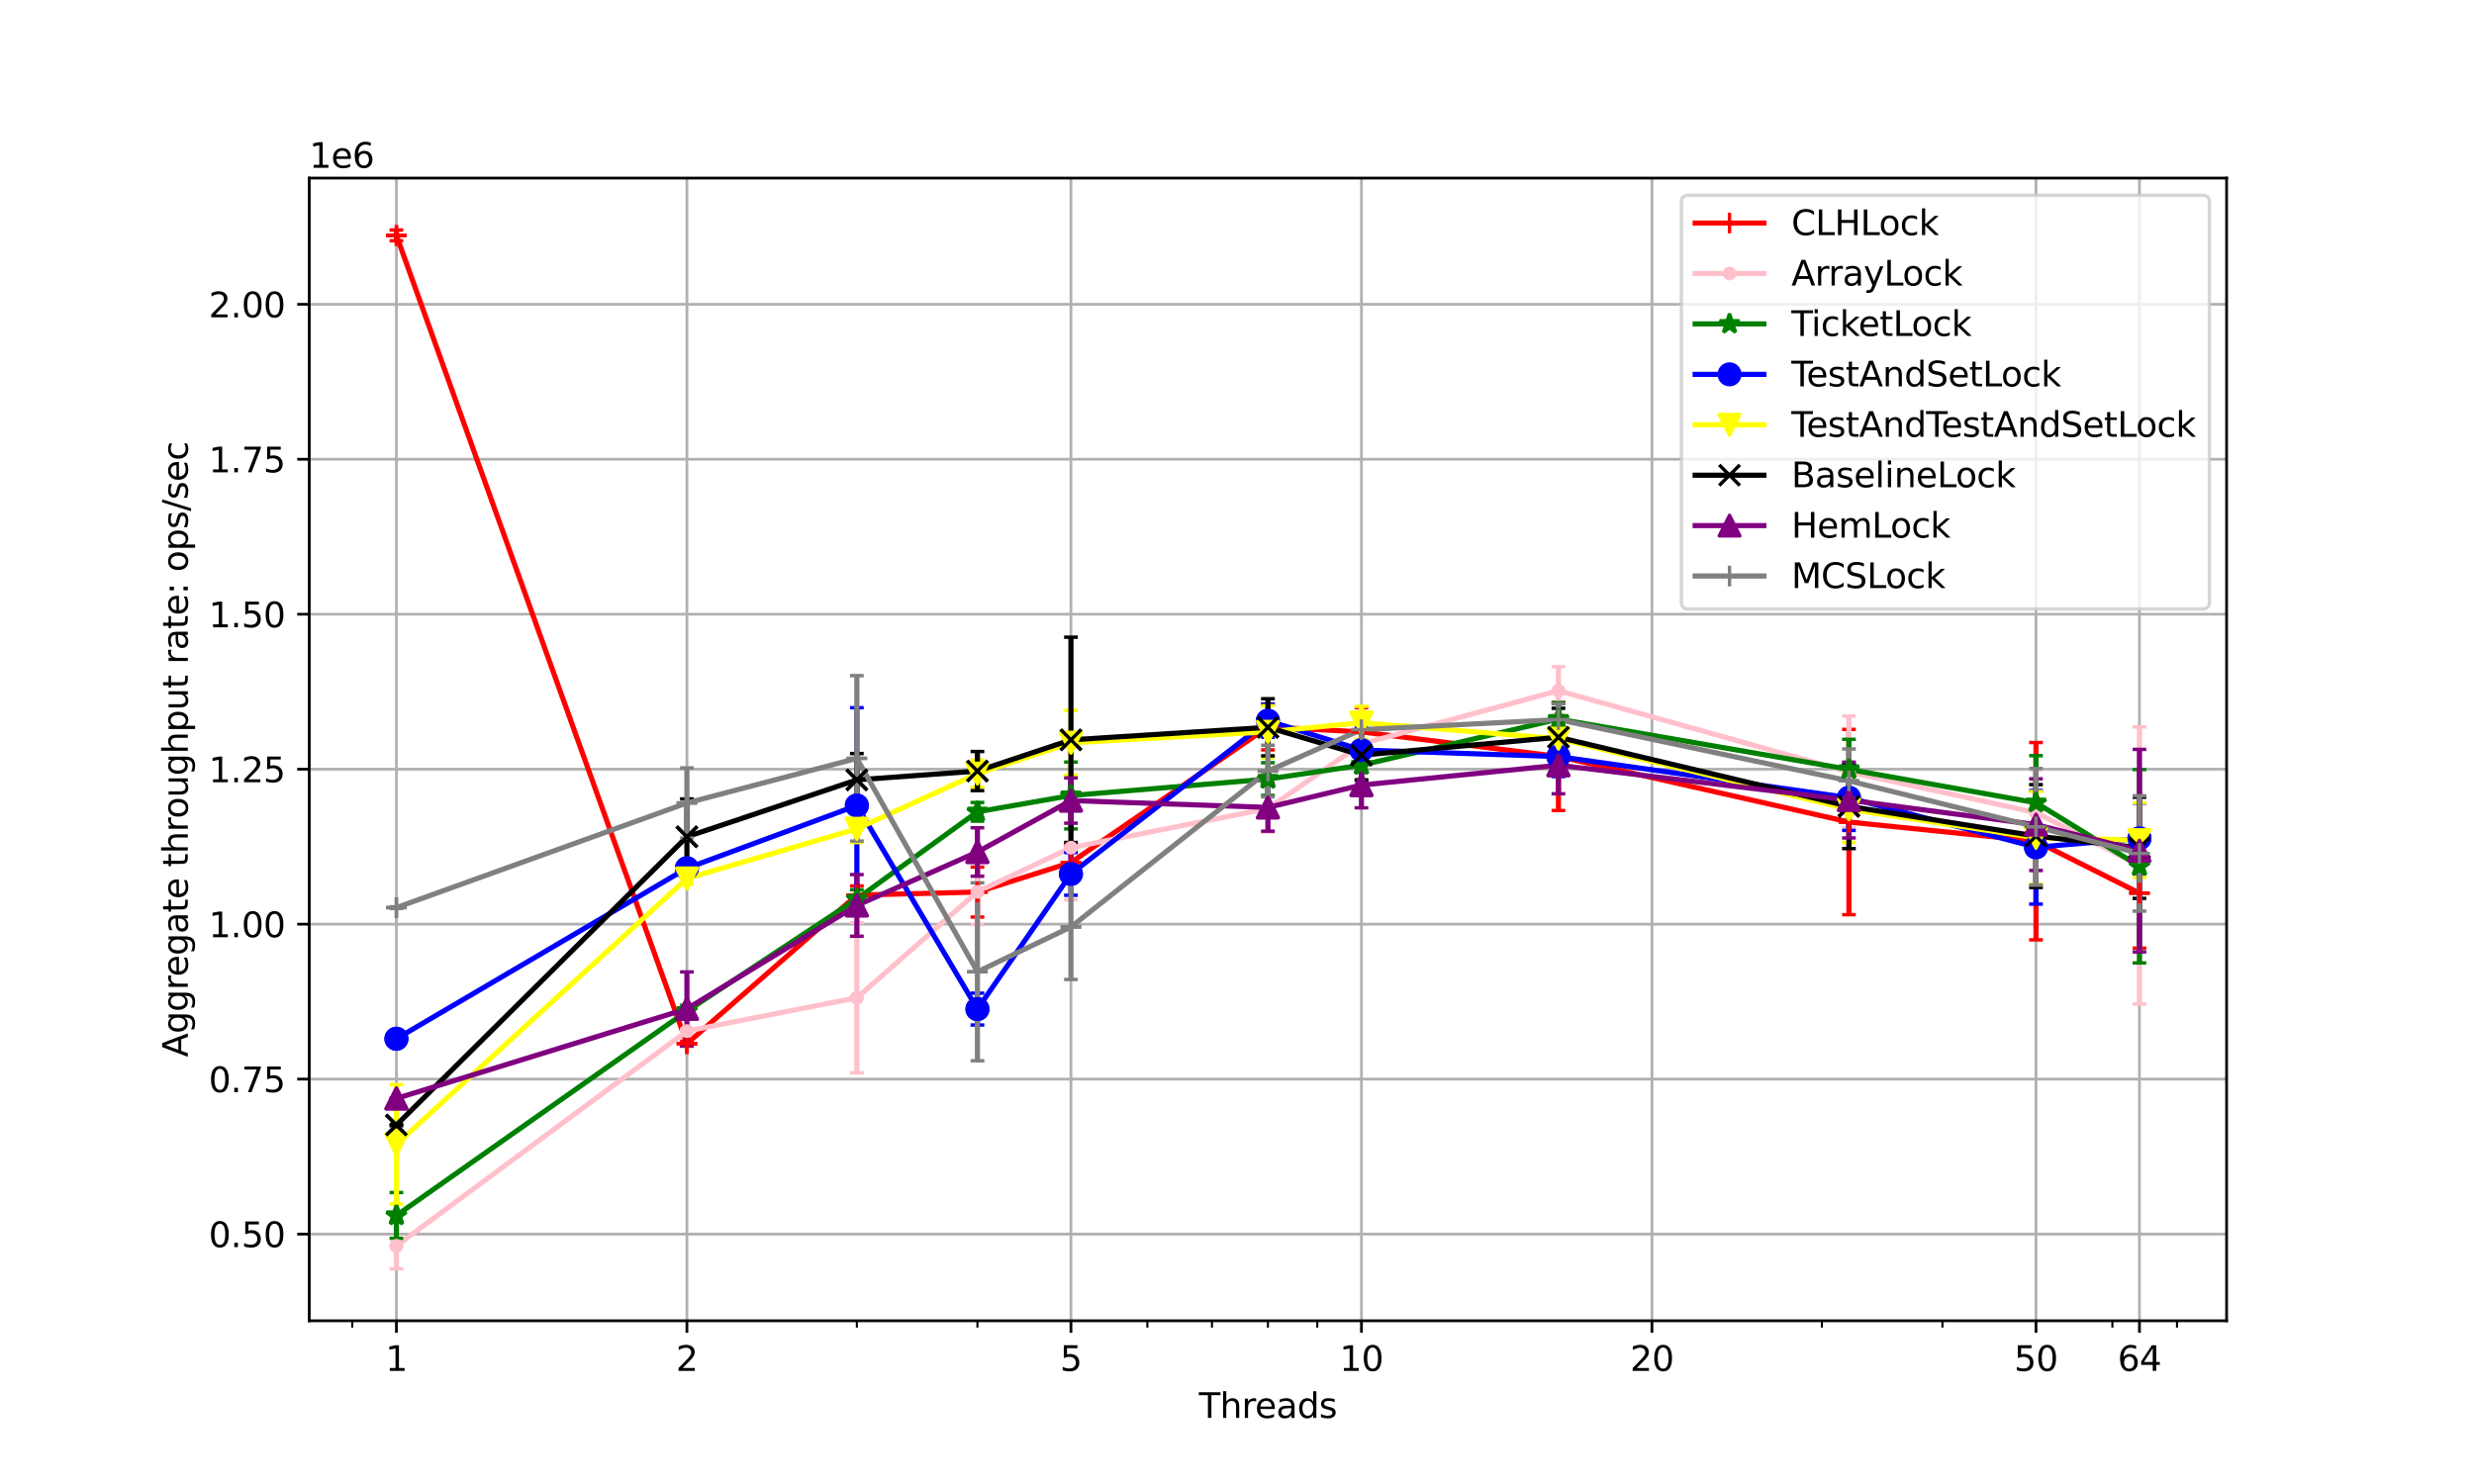 <?xml version="1.0" encoding="utf-8" standalone="no"?>
<!DOCTYPE svg PUBLIC "-//W3C//DTD SVG 1.1//EN"
  "http://www.w3.org/Graphics/SVG/1.1/DTD/svg11.dtd">
<svg xmlns:xlink="http://www.w3.org/1999/xlink" width="720pt" height="432pt" viewBox="0 0 720 432" xmlns="http://www.w3.org/2000/svg" version="1.1">
 <defs>
  <style type="text/css">*{stroke-linejoin: round; stroke-linecap: butt}</style>
 </defs>
 <g id="figure_1">
  <g id="patch_1">
   <path d="M 0 432 
L 720 432 
L 720 0 
L 0 0 
z
" style="fill: #ffffff"/>
  </g>
  <g id="axes_1">
   <g id="patch_2">
    <path d="M 90 384.48 
L 648 384.48 
L 648 51.84 
L 90 51.84 
z
" style="fill: #ffffff"/>
   </g>
   <g id="matplotlib.axis_1">
    <g id="xtick_1">
     <g id="line2d_1">
      <path d="M 115.364 384.48 
L 115.364 51.84 
" clip-path="url(#pd64ffaeca2)" style="fill: none; stroke: #b0b0b0; stroke-width: 0.8; stroke-linecap: square"/>
     </g>
     <g id="line2d_2">
      <defs>
       <path id="mc680fc3d14" d="M 0 0 
L 0 3.5 
" style="stroke: #000000; stroke-width: 0.8"/>
      </defs>
      <g>
       <use xlink:href="#mc680fc3d14" x="115.364" y="384.48" style="stroke: #000000; stroke-width: 0.8"/>
      </g>
     </g>
     <g id="text_1">
      <!-- 1 -->
      <g transform="translate(112.182 399.078)scale(0.1 -0.1)">
       <defs>
        <path id="DejaVuSans-31" d="M 794 531 
L 1825 531 
L 1825 4091 
L 703 3866 
L 703 4441 
L 1819 4666 
L 2450 4666 
L 2450 531 
L 3481 531 
L 3481 0 
L 794 0 
L 794 531 
z
" transform="scale(0.016)"/>
       </defs>
       <use xlink:href="#DejaVuSans-31"/>
      </g>
     </g>
    </g>
    <g id="xtick_2">
     <g id="line2d_3">
      <path d="M 199.909 384.48 
L 199.909 51.84 
" clip-path="url(#pd64ffaeca2)" style="fill: none; stroke: #b0b0b0; stroke-width: 0.8; stroke-linecap: square"/>
     </g>
     <g id="line2d_4">
      <g>
       <use xlink:href="#mc680fc3d14" x="199.909" y="384.48" style="stroke: #000000; stroke-width: 0.8"/>
      </g>
     </g>
     <g id="text_2">
      <!-- 2 -->
      <g transform="translate(196.728 399.078)scale(0.1 -0.1)">
       <defs>
        <path id="DejaVuSans-32" d="M 1228 531 
L 3431 531 
L 3431 0 
L 469 0 
L 469 531 
Q 828 903 1448 1529 
Q 2069 2156 2228 2338 
Q 2531 2678 2651 2914 
Q 2772 3150 2772 3378 
Q 2772 3750 2511 3984 
Q 2250 4219 1831 4219 
Q 1534 4219 1204 4116 
Q 875 4013 500 3803 
L 500 4441 
Q 881 4594 1212 4672 
Q 1544 4750 1819 4750 
Q 2544 4750 2975 4387 
Q 3406 4025 3406 3419 
Q 3406 3131 3298 2873 
Q 3191 2616 2906 2266 
Q 2828 2175 2409 1742 
Q 1991 1309 1228 531 
z
" transform="scale(0.016)"/>
       </defs>
       <use xlink:href="#DejaVuSans-32"/>
      </g>
     </g>
    </g>
    <g id="xtick_3">
     <g id="line2d_5">
      <path d="M 311.672 384.48 
L 311.672 51.84 
" clip-path="url(#pd64ffaeca2)" style="fill: none; stroke: #b0b0b0; stroke-width: 0.8; stroke-linecap: square"/>
     </g>
     <g id="line2d_6">
      <g>
       <use xlink:href="#mc680fc3d14" x="311.672" y="384.48" style="stroke: #000000; stroke-width: 0.8"/>
      </g>
     </g>
     <g id="text_3">
      <!-- 5 -->
      <g transform="translate(308.491 399.078)scale(0.1 -0.1)">
       <defs>
        <path id="DejaVuSans-35" d="M 691 4666 
L 3169 4666 
L 3169 4134 
L 1269 4134 
L 1269 2991 
Q 1406 3038 1543 3061 
Q 1681 3084 1819 3084 
Q 2600 3084 3056 2656 
Q 3513 2228 3513 1497 
Q 3513 744 3044 326 
Q 2575 -91 1722 -91 
Q 1428 -91 1123 -41 
Q 819 9 494 109 
L 494 744 
Q 775 591 1075 516 
Q 1375 441 1709 441 
Q 2250 441 2565 725 
Q 2881 1009 2881 1497 
Q 2881 1984 2565 2268 
Q 2250 2553 1709 2553 
Q 1456 2553 1204 2497 
Q 953 2441 691 2322 
L 691 4666 
z
" transform="scale(0.016)"/>
       </defs>
       <use xlink:href="#DejaVuSans-35"/>
      </g>
     </g>
    </g>
    <g id="xtick_4">
     <g id="line2d_7">
      <path d="M 396.218 384.48 
L 396.218 51.84 
" clip-path="url(#pd64ffaeca2)" style="fill: none; stroke: #b0b0b0; stroke-width: 0.8; stroke-linecap: square"/>
     </g>
     <g id="line2d_8">
      <g>
       <use xlink:href="#mc680fc3d14" x="396.218" y="384.48" style="stroke: #000000; stroke-width: 0.8"/>
      </g>
     </g>
     <g id="text_4">
      <!-- 10 -->
      <g transform="translate(389.855 399.078)scale(0.1 -0.1)">
       <defs>
        <path id="DejaVuSans-30" d="M 2034 4250 
Q 1547 4250 1301 3770 
Q 1056 3291 1056 2328 
Q 1056 1369 1301 889 
Q 1547 409 2034 409 
Q 2525 409 2770 889 
Q 3016 1369 3016 2328 
Q 3016 3291 2770 3770 
Q 2525 4250 2034 4250 
z
M 2034 4750 
Q 2819 4750 3233 4129 
Q 3647 3509 3647 2328 
Q 3647 1150 3233 529 
Q 2819 -91 2034 -91 
Q 1250 -91 836 529 
Q 422 1150 422 2328 
Q 422 3509 836 4129 
Q 1250 4750 2034 4750 
z
" transform="scale(0.016)"/>
       </defs>
       <use xlink:href="#DejaVuSans-31"/>
       <use xlink:href="#DejaVuSans-30" x="63.623"/>
      </g>
     </g>
    </g>
    <g id="xtick_5">
     <g id="line2d_9">
      <path d="M 480.763 384.48 
L 480.763 51.84 
" clip-path="url(#pd64ffaeca2)" style="fill: none; stroke: #b0b0b0; stroke-width: 0.8; stroke-linecap: square"/>
     </g>
     <g id="line2d_10">
      <g>
       <use xlink:href="#mc680fc3d14" x="480.763" y="384.48" style="stroke: #000000; stroke-width: 0.8"/>
      </g>
     </g>
     <g id="text_5">
      <!-- 20 -->
      <g transform="translate(474.401 399.078)scale(0.1 -0.1)">
       <use xlink:href="#DejaVuSans-32"/>
       <use xlink:href="#DejaVuSans-30" x="63.623"/>
      </g>
     </g>
    </g>
    <g id="xtick_6">
     <g id="line2d_11">
      <path d="M 592.526 384.48 
L 592.526 51.84 
" clip-path="url(#pd64ffaeca2)" style="fill: none; stroke: #b0b0b0; stroke-width: 0.8; stroke-linecap: square"/>
     </g>
     <g id="line2d_12">
      <g>
       <use xlink:href="#mc680fc3d14" x="592.526" y="384.48" style="stroke: #000000; stroke-width: 0.8"/>
      </g>
     </g>
     <g id="text_6">
      <!-- 50 -->
      <g transform="translate(586.164 399.078)scale(0.1 -0.1)">
       <use xlink:href="#DejaVuSans-35"/>
       <use xlink:href="#DejaVuSans-30" x="63.623"/>
      </g>
     </g>
    </g>
    <g id="xtick_7">
     <g id="line2d_13">
      <path d="M 622.636 384.48 
L 622.636 51.84 
" clip-path="url(#pd64ffaeca2)" style="fill: none; stroke: #b0b0b0; stroke-width: 0.8; stroke-linecap: square"/>
     </g>
     <g id="line2d_14">
      <g>
       <use xlink:href="#mc680fc3d14" x="622.636" y="384.48" style="stroke: #000000; stroke-width: 0.8"/>
      </g>
     </g>
     <g id="text_7">
      <!-- 64 -->
      <g transform="translate(616.274 399.078)scale(0.1 -0.1)">
       <defs>
        <path id="DejaVuSans-36" d="M 2113 2584 
Q 1688 2584 1439 2293 
Q 1191 2003 1191 1497 
Q 1191 994 1439 701 
Q 1688 409 2113 409 
Q 2538 409 2786 701 
Q 3034 994 3034 1497 
Q 3034 2003 2786 2293 
Q 2538 2584 2113 2584 
z
M 3366 4563 
L 3366 3988 
Q 3128 4100 2886 4159 
Q 2644 4219 2406 4219 
Q 1781 4219 1451 3797 
Q 1122 3375 1075 2522 
Q 1259 2794 1537 2939 
Q 1816 3084 2150 3084 
Q 2853 3084 3261 2657 
Q 3669 2231 3669 1497 
Q 3669 778 3244 343 
Q 2819 -91 2113 -91 
Q 1303 -91 875 529 
Q 447 1150 447 2328 
Q 447 3434 972 4092 
Q 1497 4750 2381 4750 
Q 2619 4750 2861 4703 
Q 3103 4656 3366 4563 
z
" transform="scale(0.016)"/>
        <path id="DejaVuSans-34" d="M 2419 4116 
L 825 1625 
L 2419 1625 
L 2419 4116 
z
M 2253 4666 
L 3047 4666 
L 3047 1625 
L 3713 1625 
L 3713 1100 
L 3047 1100 
L 3047 0 
L 2419 0 
L 2419 1100 
L 313 1100 
L 313 1709 
L 2253 4666 
z
" transform="scale(0.016)"/>
       </defs>
       <use xlink:href="#DejaVuSans-36"/>
       <use xlink:href="#DejaVuSans-34" x="63.623"/>
      </g>
     </g>
    </g>
    <g id="xtick_8">
     <g id="line2d_15">
      <defs>
       <path id="mde5b3f3603" d="M 0 0 
L 0 2 
" style="stroke: #000000; stroke-width: 0.6"/>
      </defs>
      <g>
       <use xlink:href="#mde5b3f3603" x="102.512" y="384.48" style="stroke: #000000; stroke-width: 0.6"/>
      </g>
     </g>
    </g>
    <g id="xtick_9">
     <g id="line2d_16">
      <g>
       <use xlink:href="#mde5b3f3603" x="249.365" y="384.48" style="stroke: #000000; stroke-width: 0.6"/>
      </g>
     </g>
    </g>
    <g id="xtick_10">
     <g id="line2d_17">
      <g>
       <use xlink:href="#mde5b3f3603" x="284.455" y="384.48" style="stroke: #000000; stroke-width: 0.6"/>
      </g>
     </g>
    </g>
    <g id="xtick_11">
     <g id="line2d_18">
      <g>
       <use xlink:href="#mde5b3f3603" x="333.91" y="384.48" style="stroke: #000000; stroke-width: 0.6"/>
      </g>
     </g>
    </g>
    <g id="xtick_12">
     <g id="line2d_19">
      <g>
       <use xlink:href="#mde5b3f3603" x="352.713" y="384.48" style="stroke: #000000; stroke-width: 0.6"/>
      </g>
     </g>
    </g>
    <g id="xtick_13">
     <g id="line2d_20">
      <g>
       <use xlink:href="#mde5b3f3603" x="369" y="384.48" style="stroke: #000000; stroke-width: 0.6"/>
      </g>
     </g>
    </g>
    <g id="xtick_14">
     <g id="line2d_21">
      <g>
       <use xlink:href="#mde5b3f3603" x="383.366" y="384.48" style="stroke: #000000; stroke-width: 0.6"/>
      </g>
     </g>
    </g>
    <g id="xtick_15">
     <g id="line2d_22">
      <g>
       <use xlink:href="#mde5b3f3603" x="530.219" y="384.48" style="stroke: #000000; stroke-width: 0.6"/>
      </g>
     </g>
    </g>
    <g id="xtick_16">
     <g id="line2d_23">
      <g>
       <use xlink:href="#mde5b3f3603" x="565.308" y="384.48" style="stroke: #000000; stroke-width: 0.6"/>
      </g>
     </g>
    </g>
    <g id="xtick_17">
     <g id="line2d_24">
      <g>
       <use xlink:href="#mde5b3f3603" x="614.764" y="384.48" style="stroke: #000000; stroke-width: 0.6"/>
      </g>
     </g>
    </g>
    <g id="xtick_18">
     <g id="line2d_25">
      <g>
       <use xlink:href="#mde5b3f3603" x="633.567" y="384.48" style="stroke: #000000; stroke-width: 0.6"/>
      </g>
     </g>
    </g>
    <g id="text_8">
     <!-- Threads -->
     <g transform="translate(348.915 412.757)scale(0.1 -0.1)">
      <defs>
       <path id="DejaVuSans-54" d="M -19 4666 
L 3928 4666 
L 3928 4134 
L 2272 4134 
L 2272 0 
L 1638 0 
L 1638 4134 
L -19 4134 
L -19 4666 
z
" transform="scale(0.016)"/>
       <path id="DejaVuSans-68" d="M 3513 2113 
L 3513 0 
L 2938 0 
L 2938 2094 
Q 2938 2591 2744 2837 
Q 2550 3084 2163 3084 
Q 1697 3084 1428 2787 
Q 1159 2491 1159 1978 
L 1159 0 
L 581 0 
L 581 4863 
L 1159 4863 
L 1159 2956 
Q 1366 3272 1645 3428 
Q 1925 3584 2291 3584 
Q 2894 3584 3203 3211 
Q 3513 2838 3513 2113 
z
" transform="scale(0.016)"/>
       <path id="DejaVuSans-72" d="M 2631 2963 
Q 2534 3019 2420 3045 
Q 2306 3072 2169 3072 
Q 1681 3072 1420 2755 
Q 1159 2438 1159 1844 
L 1159 0 
L 581 0 
L 581 3500 
L 1159 3500 
L 1159 2956 
Q 1341 3275 1631 3429 
Q 1922 3584 2338 3584 
Q 2397 3584 2469 3576 
Q 2541 3569 2628 3553 
L 2631 2963 
z
" transform="scale(0.016)"/>
       <path id="DejaVuSans-65" d="M 3597 1894 
L 3597 1613 
L 953 1613 
Q 991 1019 1311 708 
Q 1631 397 2203 397 
Q 2534 397 2845 478 
Q 3156 559 3463 722 
L 3463 178 
Q 3153 47 2828 -22 
Q 2503 -91 2169 -91 
Q 1331 -91 842 396 
Q 353 884 353 1716 
Q 353 2575 817 3079 
Q 1281 3584 2069 3584 
Q 2775 3584 3186 3129 
Q 3597 2675 3597 1894 
z
M 3022 2063 
Q 3016 2534 2758 2815 
Q 2500 3097 2075 3097 
Q 1594 3097 1305 2825 
Q 1016 2553 972 2059 
L 3022 2063 
z
" transform="scale(0.016)"/>
       <path id="DejaVuSans-61" d="M 2194 1759 
Q 1497 1759 1228 1600 
Q 959 1441 959 1056 
Q 959 750 1161 570 
Q 1363 391 1709 391 
Q 2188 391 2477 730 
Q 2766 1069 2766 1631 
L 2766 1759 
L 2194 1759 
z
M 3341 1997 
L 3341 0 
L 2766 0 
L 2766 531 
Q 2569 213 2275 61 
Q 1981 -91 1556 -91 
Q 1019 -91 701 211 
Q 384 513 384 1019 
Q 384 1609 779 1909 
Q 1175 2209 1959 2209 
L 2766 2209 
L 2766 2266 
Q 2766 2663 2505 2880 
Q 2244 3097 1772 3097 
Q 1472 3097 1187 3025 
Q 903 2953 641 2809 
L 641 3341 
Q 956 3463 1253 3523 
Q 1550 3584 1831 3584 
Q 2591 3584 2966 3190 
Q 3341 2797 3341 1997 
z
" transform="scale(0.016)"/>
       <path id="DejaVuSans-64" d="M 2906 2969 
L 2906 4863 
L 3481 4863 
L 3481 0 
L 2906 0 
L 2906 525 
Q 2725 213 2448 61 
Q 2172 -91 1784 -91 
Q 1150 -91 751 415 
Q 353 922 353 1747 
Q 353 2572 751 3078 
Q 1150 3584 1784 3584 
Q 2172 3584 2448 3432 
Q 2725 3281 2906 2969 
z
M 947 1747 
Q 947 1113 1208 752 
Q 1469 391 1925 391 
Q 2381 391 2643 752 
Q 2906 1113 2906 1747 
Q 2906 2381 2643 2742 
Q 2381 3103 1925 3103 
Q 1469 3103 1208 2742 
Q 947 2381 947 1747 
z
" transform="scale(0.016)"/>
       <path id="DejaVuSans-73" d="M 2834 3397 
L 2834 2853 
Q 2591 2978 2328 3040 
Q 2066 3103 1784 3103 
Q 1356 3103 1142 2972 
Q 928 2841 928 2578 
Q 928 2378 1081 2264 
Q 1234 2150 1697 2047 
L 1894 2003 
Q 2506 1872 2764 1633 
Q 3022 1394 3022 966 
Q 3022 478 2636 193 
Q 2250 -91 1575 -91 
Q 1294 -91 989 -36 
Q 684 19 347 128 
L 347 722 
Q 666 556 975 473 
Q 1284 391 1588 391 
Q 1994 391 2212 530 
Q 2431 669 2431 922 
Q 2431 1156 2273 1281 
Q 2116 1406 1581 1522 
L 1381 1569 
Q 847 1681 609 1914 
Q 372 2147 372 2553 
Q 372 3047 722 3315 
Q 1072 3584 1716 3584 
Q 2034 3584 2315 3537 
Q 2597 3491 2834 3397 
z
" transform="scale(0.016)"/>
      </defs>
      <use xlink:href="#DejaVuSans-54"/>
      <use xlink:href="#DejaVuSans-68" x="61.084"/>
      <use xlink:href="#DejaVuSans-72" x="124.463"/>
      <use xlink:href="#DejaVuSans-65" x="163.326"/>
      <use xlink:href="#DejaVuSans-61" x="224.85"/>
      <use xlink:href="#DejaVuSans-64" x="286.129"/>
      <use xlink:href="#DejaVuSans-73" x="349.605"/>
     </g>
    </g>
   </g>
   <g id="matplotlib.axis_2">
    <g id="ytick_1">
     <g id="line2d_26">
      <path d="M 90 359.245 
L 648 359.245 
" clip-path="url(#pd64ffaeca2)" style="fill: none; stroke: #b0b0b0; stroke-width: 0.8; stroke-linecap: square"/>
     </g>
     <g id="line2d_27">
      <defs>
       <path id="m5faaf50743" d="M 0 0 
L -3.5 0 
" style="stroke: #000000; stroke-width: 0.8"/>
      </defs>
      <g>
       <use xlink:href="#m5faaf50743" x="90" y="359.245" style="stroke: #000000; stroke-width: 0.8"/>
      </g>
     </g>
     <g id="text_9">
      <!-- 0.50 -->
      <g transform="translate(60.734 363.044)scale(0.1 -0.1)">
       <defs>
        <path id="DejaVuSans-2e" d="M 684 794 
L 1344 794 
L 1344 0 
L 684 0 
L 684 794 
z
" transform="scale(0.016)"/>
       </defs>
       <use xlink:href="#DejaVuSans-30"/>
       <use xlink:href="#DejaVuSans-2e" x="63.623"/>
       <use xlink:href="#DejaVuSans-35" x="95.41"/>
       <use xlink:href="#DejaVuSans-30" x="159.033"/>
      </g>
     </g>
    </g>
    <g id="ytick_2">
     <g id="line2d_28">
      <path d="M 90 314.134 
L 648 314.134 
" clip-path="url(#pd64ffaeca2)" style="fill: none; stroke: #b0b0b0; stroke-width: 0.8; stroke-linecap: square"/>
     </g>
     <g id="line2d_29">
      <g>
       <use xlink:href="#m5faaf50743" x="90" y="314.134" style="stroke: #000000; stroke-width: 0.8"/>
      </g>
     </g>
     <g id="text_10">
      <!-- 0.75 -->
      <g transform="translate(60.734 317.934)scale(0.1 -0.1)">
       <defs>
        <path id="DejaVuSans-37" d="M 525 4666 
L 3525 4666 
L 3525 4397 
L 1831 0 
L 1172 0 
L 2766 4134 
L 525 4134 
L 525 4666 
z
" transform="scale(0.016)"/>
       </defs>
       <use xlink:href="#DejaVuSans-30"/>
       <use xlink:href="#DejaVuSans-2e" x="63.623"/>
       <use xlink:href="#DejaVuSans-37" x="95.41"/>
       <use xlink:href="#DejaVuSans-35" x="159.033"/>
      </g>
     </g>
    </g>
    <g id="ytick_3">
     <g id="line2d_30">
      <path d="M 90 269.024 
L 648 269.024 
" clip-path="url(#pd64ffaeca2)" style="fill: none; stroke: #b0b0b0; stroke-width: 0.8; stroke-linecap: square"/>
     </g>
     <g id="line2d_31">
      <g>
       <use xlink:href="#m5faaf50743" x="90" y="269.024" style="stroke: #000000; stroke-width: 0.8"/>
      </g>
     </g>
     <g id="text_11">
      <!-- 1.00 -->
      <g transform="translate(60.734 272.823)scale(0.1 -0.1)">
       <use xlink:href="#DejaVuSans-31"/>
       <use xlink:href="#DejaVuSans-2e" x="63.623"/>
       <use xlink:href="#DejaVuSans-30" x="95.41"/>
       <use xlink:href="#DejaVuSans-30" x="159.033"/>
      </g>
     </g>
    </g>
    <g id="ytick_4">
     <g id="line2d_32">
      <path d="M 90 223.913 
L 648 223.913 
" clip-path="url(#pd64ffaeca2)" style="fill: none; stroke: #b0b0b0; stroke-width: 0.8; stroke-linecap: square"/>
     </g>
     <g id="line2d_33">
      <g>
       <use xlink:href="#m5faaf50743" x="90" y="223.913" style="stroke: #000000; stroke-width: 0.8"/>
      </g>
     </g>
     <g id="text_12">
      <!-- 1.25 -->
      <g transform="translate(60.734 227.712)scale(0.1 -0.1)">
       <use xlink:href="#DejaVuSans-31"/>
       <use xlink:href="#DejaVuSans-2e" x="63.623"/>
       <use xlink:href="#DejaVuSans-32" x="95.41"/>
       <use xlink:href="#DejaVuSans-35" x="159.033"/>
      </g>
     </g>
    </g>
    <g id="ytick_5">
     <g id="line2d_34">
      <path d="M 90 178.802 
L 648 178.802 
" clip-path="url(#pd64ffaeca2)" style="fill: none; stroke: #b0b0b0; stroke-width: 0.8; stroke-linecap: square"/>
     </g>
     <g id="line2d_35">
      <g>
       <use xlink:href="#m5faaf50743" x="90" y="178.802" style="stroke: #000000; stroke-width: 0.8"/>
      </g>
     </g>
     <g id="text_13">
      <!-- 1.50 -->
      <g transform="translate(60.734 182.602)scale(0.1 -0.1)">
       <use xlink:href="#DejaVuSans-31"/>
       <use xlink:href="#DejaVuSans-2e" x="63.623"/>
       <use xlink:href="#DejaVuSans-35" x="95.41"/>
       <use xlink:href="#DejaVuSans-30" x="159.033"/>
      </g>
     </g>
    </g>
    <g id="ytick_6">
     <g id="line2d_36">
      <path d="M 90 133.692 
L 648 133.692 
" clip-path="url(#pd64ffaeca2)" style="fill: none; stroke: #b0b0b0; stroke-width: 0.8; stroke-linecap: square"/>
     </g>
     <g id="line2d_37">
      <g>
       <use xlink:href="#m5faaf50743" x="90" y="133.692" style="stroke: #000000; stroke-width: 0.8"/>
      </g>
     </g>
     <g id="text_14">
      <!-- 1.75 -->
      <g transform="translate(60.734 137.491)scale(0.1 -0.1)">
       <use xlink:href="#DejaVuSans-31"/>
       <use xlink:href="#DejaVuSans-2e" x="63.623"/>
       <use xlink:href="#DejaVuSans-37" x="95.41"/>
       <use xlink:href="#DejaVuSans-35" x="159.033"/>
      </g>
     </g>
    </g>
    <g id="ytick_7">
     <g id="line2d_38">
      <path d="M 90 88.581 
L 648 88.581 
" clip-path="url(#pd64ffaeca2)" style="fill: none; stroke: #b0b0b0; stroke-width: 0.8; stroke-linecap: square"/>
     </g>
     <g id="line2d_39">
      <g>
       <use xlink:href="#m5faaf50743" x="90" y="88.581" style="stroke: #000000; stroke-width: 0.8"/>
      </g>
     </g>
     <g id="text_15">
      <!-- 2.00 -->
      <g transform="translate(60.734 92.38)scale(0.1 -0.1)">
       <use xlink:href="#DejaVuSans-32"/>
       <use xlink:href="#DejaVuSans-2e" x="63.623"/>
       <use xlink:href="#DejaVuSans-30" x="95.41"/>
       <use xlink:href="#DejaVuSans-30" x="159.033"/>
      </g>
     </g>
    </g>
    <g id="text_16">
     <!-- Aggregate throughput rate: ops/sec -->
     <g transform="translate(54.655 307.73)rotate(-90)scale(0.1 -0.1)">
      <defs>
       <path id="DejaVuSans-41" d="M 2188 4044 
L 1331 1722 
L 3047 1722 
L 2188 4044 
z
M 1831 4666 
L 2547 4666 
L 4325 0 
L 3669 0 
L 3244 1197 
L 1141 1197 
L 716 0 
L 50 0 
L 1831 4666 
z
" transform="scale(0.016)"/>
       <path id="DejaVuSans-67" d="M 2906 1791 
Q 2906 2416 2648 2759 
Q 2391 3103 1925 3103 
Q 1463 3103 1205 2759 
Q 947 2416 947 1791 
Q 947 1169 1205 825 
Q 1463 481 1925 481 
Q 2391 481 2648 825 
Q 2906 1169 2906 1791 
z
M 3481 434 
Q 3481 -459 3084 -895 
Q 2688 -1331 1869 -1331 
Q 1566 -1331 1297 -1286 
Q 1028 -1241 775 -1147 
L 775 -588 
Q 1028 -725 1275 -790 
Q 1522 -856 1778 -856 
Q 2344 -856 2625 -561 
Q 2906 -266 2906 331 
L 2906 616 
Q 2728 306 2450 153 
Q 2172 0 1784 0 
Q 1141 0 747 490 
Q 353 981 353 1791 
Q 353 2603 747 3093 
Q 1141 3584 1784 3584 
Q 2172 3584 2450 3431 
Q 2728 3278 2906 2969 
L 2906 3500 
L 3481 3500 
L 3481 434 
z
" transform="scale(0.016)"/>
       <path id="DejaVuSans-74" d="M 1172 4494 
L 1172 3500 
L 2356 3500 
L 2356 3053 
L 1172 3053 
L 1172 1153 
Q 1172 725 1289 603 
Q 1406 481 1766 481 
L 2356 481 
L 2356 0 
L 1766 0 
Q 1100 0 847 248 
Q 594 497 594 1153 
L 594 3053 
L 172 3053 
L 172 3500 
L 594 3500 
L 594 4494 
L 1172 4494 
z
" transform="scale(0.016)"/>
       <path id="DejaVuSans-20" transform="scale(0.016)"/>
       <path id="DejaVuSans-6f" d="M 1959 3097 
Q 1497 3097 1228 2736 
Q 959 2375 959 1747 
Q 959 1119 1226 758 
Q 1494 397 1959 397 
Q 2419 397 2687 759 
Q 2956 1122 2956 1747 
Q 2956 2369 2687 2733 
Q 2419 3097 1959 3097 
z
M 1959 3584 
Q 2709 3584 3137 3096 
Q 3566 2609 3566 1747 
Q 3566 888 3137 398 
Q 2709 -91 1959 -91 
Q 1206 -91 779 398 
Q 353 888 353 1747 
Q 353 2609 779 3096 
Q 1206 3584 1959 3584 
z
" transform="scale(0.016)"/>
       <path id="DejaVuSans-75" d="M 544 1381 
L 544 3500 
L 1119 3500 
L 1119 1403 
Q 1119 906 1312 657 
Q 1506 409 1894 409 
Q 2359 409 2629 706 
Q 2900 1003 2900 1516 
L 2900 3500 
L 3475 3500 
L 3475 0 
L 2900 0 
L 2900 538 
Q 2691 219 2414 64 
Q 2138 -91 1772 -91 
Q 1169 -91 856 284 
Q 544 659 544 1381 
z
M 1991 3584 
L 1991 3584 
z
" transform="scale(0.016)"/>
       <path id="DejaVuSans-70" d="M 1159 525 
L 1159 -1331 
L 581 -1331 
L 581 3500 
L 1159 3500 
L 1159 2969 
Q 1341 3281 1617 3432 
Q 1894 3584 2278 3584 
Q 2916 3584 3314 3078 
Q 3713 2572 3713 1747 
Q 3713 922 3314 415 
Q 2916 -91 2278 -91 
Q 1894 -91 1617 61 
Q 1341 213 1159 525 
z
M 3116 1747 
Q 3116 2381 2855 2742 
Q 2594 3103 2138 3103 
Q 1681 3103 1420 2742 
Q 1159 2381 1159 1747 
Q 1159 1113 1420 752 
Q 1681 391 2138 391 
Q 2594 391 2855 752 
Q 3116 1113 3116 1747 
z
" transform="scale(0.016)"/>
       <path id="DejaVuSans-3a" d="M 750 794 
L 1409 794 
L 1409 0 
L 750 0 
L 750 794 
z
M 750 3309 
L 1409 3309 
L 1409 2516 
L 750 2516 
L 750 3309 
z
" transform="scale(0.016)"/>
       <path id="DejaVuSans-2f" d="M 1625 4666 
L 2156 4666 
L 531 -594 
L 0 -594 
L 1625 4666 
z
" transform="scale(0.016)"/>
       <path id="DejaVuSans-63" d="M 3122 3366 
L 3122 2828 
Q 2878 2963 2633 3030 
Q 2388 3097 2138 3097 
Q 1578 3097 1268 2742 
Q 959 2388 959 1747 
Q 959 1106 1268 751 
Q 1578 397 2138 397 
Q 2388 397 2633 464 
Q 2878 531 3122 666 
L 3122 134 
Q 2881 22 2623 -34 
Q 2366 -91 2075 -91 
Q 1284 -91 818 406 
Q 353 903 353 1747 
Q 353 2603 823 3093 
Q 1294 3584 2113 3584 
Q 2378 3584 2631 3529 
Q 2884 3475 3122 3366 
z
" transform="scale(0.016)"/>
      </defs>
      <use xlink:href="#DejaVuSans-41"/>
      <use xlink:href="#DejaVuSans-67" x="68.408"/>
      <use xlink:href="#DejaVuSans-67" x="131.885"/>
      <use xlink:href="#DejaVuSans-72" x="195.361"/>
      <use xlink:href="#DejaVuSans-65" x="234.225"/>
      <use xlink:href="#DejaVuSans-67" x="295.748"/>
      <use xlink:href="#DejaVuSans-61" x="359.225"/>
      <use xlink:href="#DejaVuSans-74" x="420.504"/>
      <use xlink:href="#DejaVuSans-65" x="459.713"/>
      <use xlink:href="#DejaVuSans-20" x="521.236"/>
      <use xlink:href="#DejaVuSans-74" x="553.023"/>
      <use xlink:href="#DejaVuSans-68" x="592.232"/>
      <use xlink:href="#DejaVuSans-72" x="655.611"/>
      <use xlink:href="#DejaVuSans-6f" x="694.475"/>
      <use xlink:href="#DejaVuSans-75" x="755.656"/>
      <use xlink:href="#DejaVuSans-67" x="819.035"/>
      <use xlink:href="#DejaVuSans-68" x="882.512"/>
      <use xlink:href="#DejaVuSans-70" x="945.891"/>
      <use xlink:href="#DejaVuSans-75" x="1009.367"/>
      <use xlink:href="#DejaVuSans-74" x="1072.746"/>
      <use xlink:href="#DejaVuSans-20" x="1111.955"/>
      <use xlink:href="#DejaVuSans-72" x="1143.742"/>
      <use xlink:href="#DejaVuSans-61" x="1184.855"/>
      <use xlink:href="#DejaVuSans-74" x="1246.135"/>
      <use xlink:href="#DejaVuSans-65" x="1285.344"/>
      <use xlink:href="#DejaVuSans-3a" x="1346.867"/>
      <use xlink:href="#DejaVuSans-20" x="1380.559"/>
      <use xlink:href="#DejaVuSans-6f" x="1412.346"/>
      <use xlink:href="#DejaVuSans-70" x="1473.527"/>
      <use xlink:href="#DejaVuSans-73" x="1537.004"/>
      <use xlink:href="#DejaVuSans-2f" x="1589.104"/>
      <use xlink:href="#DejaVuSans-73" x="1622.795"/>
      <use xlink:href="#DejaVuSans-65" x="1674.895"/>
      <use xlink:href="#DejaVuSans-63" x="1736.418"/>
     </g>
    </g>
    <g id="text_17">
     <!-- 1e6 -->
     <g transform="translate(90 48.84)scale(0.1 -0.1)">
      <use xlink:href="#DejaVuSans-31"/>
      <use xlink:href="#DejaVuSans-65" x="63.623"/>
      <use xlink:href="#DejaVuSans-36" x="125.146"/>
     </g>
    </g>
   </g>
   <g id="line2d_40">
    <path d="M 115.364 68.532 
L 199.909 303.82 
L 249.365 260.572 
L 284.455 259.683 
L 311.672 251.074 
L 369 211.623 
L 396.218 213.067 
L 453.545 220.219 
L 538.091 239.301 
L 592.526 244.868 
L 622.636 259.985 
" clip-path="url(#pd64ffaeca2)" style="fill: none; stroke: #ff0000; stroke-width: 1.5; stroke-linecap: square"/>
    <defs>
     <path id="m3b9ccdb7b1" d="M -3 0 
L 3 0 
M 0 3 
L 0 -3 
" style="stroke: #ff0000"/>
    </defs>
    <g clip-path="url(#pd64ffaeca2)">
     <use xlink:href="#m3b9ccdb7b1" x="115.364" y="68.532" style="fill: #ff0000; stroke: #ff0000"/>
     <use xlink:href="#m3b9ccdb7b1" x="199.909" y="303.82" style="fill: #ff0000; stroke: #ff0000"/>
     <use xlink:href="#m3b9ccdb7b1" x="249.365" y="260.572" style="fill: #ff0000; stroke: #ff0000"/>
     <use xlink:href="#m3b9ccdb7b1" x="284.455" y="259.683" style="fill: #ff0000; stroke: #ff0000"/>
     <use xlink:href="#m3b9ccdb7b1" x="311.672" y="251.074" style="fill: #ff0000; stroke: #ff0000"/>
     <use xlink:href="#m3b9ccdb7b1" x="369" y="211.623" style="fill: #ff0000; stroke: #ff0000"/>
     <use xlink:href="#m3b9ccdb7b1" x="396.218" y="213.067" style="fill: #ff0000; stroke: #ff0000"/>
     <use xlink:href="#m3b9ccdb7b1" x="453.545" y="220.219" style="fill: #ff0000; stroke: #ff0000"/>
     <use xlink:href="#m3b9ccdb7b1" x="538.091" y="239.301" style="fill: #ff0000; stroke: #ff0000"/>
     <use xlink:href="#m3b9ccdb7b1" x="592.526" y="244.868" style="fill: #ff0000; stroke: #ff0000"/>
     <use xlink:href="#m3b9ccdb7b1" x="622.636" y="259.985" style="fill: #ff0000; stroke: #ff0000"/>
    </g>
   </g>
   <g id="LineCollection_1">
    <path d="M 115.364 70.104 
L 115.364 66.96 
" clip-path="url(#pd64ffaeca2)" style="fill: none; stroke: #ff0000; stroke-width: 1.5"/>
    <path d="M 199.909 304.551 
L 199.909 303.089 
" clip-path="url(#pd64ffaeca2)" style="fill: none; stroke: #ff0000; stroke-width: 1.5"/>
    <path d="M 249.365 263.24 
L 249.365 257.903 
" clip-path="url(#pd64ffaeca2)" style="fill: none; stroke: #ff0000; stroke-width: 1.5"/>
    <path d="M 284.455 266.949 
L 284.455 252.416 
" clip-path="url(#pd64ffaeca2)" style="fill: none; stroke: #ff0000; stroke-width: 1.5"/>
    <path d="M 311.672 256.182 
L 311.672 245.966 
" clip-path="url(#pd64ffaeca2)" style="fill: none; stroke: #ff0000; stroke-width: 1.5"/>
    <path d="M 369 218.308 
L 369 204.939 
" clip-path="url(#pd64ffaeca2)" style="fill: none; stroke: #ff0000; stroke-width: 1.5"/>
    <path d="M 396.218 220.116 
L 396.218 206.017 
" clip-path="url(#pd64ffaeca2)" style="fill: none; stroke: #ff0000; stroke-width: 1.5"/>
    <path d="M 453.545 235.944 
L 453.545 204.494 
" clip-path="url(#pd64ffaeca2)" style="fill: none; stroke: #ff0000; stroke-width: 1.5"/>
    <path d="M 538.091 266.269 
L 538.091 212.334 
" clip-path="url(#pd64ffaeca2)" style="fill: none; stroke: #ff0000; stroke-width: 1.5"/>
    <path d="M 592.526 273.591 
L 592.526 216.145 
" clip-path="url(#pd64ffaeca2)" style="fill: none; stroke: #ff0000; stroke-width: 1.5"/>
    <path d="M 622.636 275.998 
L 622.636 243.972 
" clip-path="url(#pd64ffaeca2)" style="fill: none; stroke: #ff0000; stroke-width: 1.5"/>
   </g>
   <g id="line2d_41">
    <defs>
     <path id="m6e29ceca9f" d="M 2 0 
L -2 -0 
" style="stroke: #ff0000"/>
    </defs>
    <g clip-path="url(#pd64ffaeca2)">
     <use xlink:href="#m6e29ceca9f" x="115.364" y="70.104" style="fill: #ff0000; stroke: #ff0000"/>
     <use xlink:href="#m6e29ceca9f" x="199.909" y="304.551" style="fill: #ff0000; stroke: #ff0000"/>
     <use xlink:href="#m6e29ceca9f" x="249.365" y="263.24" style="fill: #ff0000; stroke: #ff0000"/>
     <use xlink:href="#m6e29ceca9f" x="284.455" y="266.949" style="fill: #ff0000; stroke: #ff0000"/>
     <use xlink:href="#m6e29ceca9f" x="311.672" y="256.182" style="fill: #ff0000; stroke: #ff0000"/>
     <use xlink:href="#m6e29ceca9f" x="369" y="218.308" style="fill: #ff0000; stroke: #ff0000"/>
     <use xlink:href="#m6e29ceca9f" x="396.218" y="220.116" style="fill: #ff0000; stroke: #ff0000"/>
     <use xlink:href="#m6e29ceca9f" x="453.545" y="235.944" style="fill: #ff0000; stroke: #ff0000"/>
     <use xlink:href="#m6e29ceca9f" x="538.091" y="266.269" style="fill: #ff0000; stroke: #ff0000"/>
     <use xlink:href="#m6e29ceca9f" x="592.526" y="273.591" style="fill: #ff0000; stroke: #ff0000"/>
     <use xlink:href="#m6e29ceca9f" x="622.636" y="275.998" style="fill: #ff0000; stroke: #ff0000"/>
    </g>
   </g>
   <g id="line2d_42">
    <g clip-path="url(#pd64ffaeca2)">
     <use xlink:href="#m6e29ceca9f" x="115.364" y="66.96" style="fill: #ff0000; stroke: #ff0000"/>
     <use xlink:href="#m6e29ceca9f" x="199.909" y="303.089" style="fill: #ff0000; stroke: #ff0000"/>
     <use xlink:href="#m6e29ceca9f" x="249.365" y="257.903" style="fill: #ff0000; stroke: #ff0000"/>
     <use xlink:href="#m6e29ceca9f" x="284.455" y="252.416" style="fill: #ff0000; stroke: #ff0000"/>
     <use xlink:href="#m6e29ceca9f" x="311.672" y="245.966" style="fill: #ff0000; stroke: #ff0000"/>
     <use xlink:href="#m6e29ceca9f" x="369" y="204.939" style="fill: #ff0000; stroke: #ff0000"/>
     <use xlink:href="#m6e29ceca9f" x="396.218" y="206.017" style="fill: #ff0000; stroke: #ff0000"/>
     <use xlink:href="#m6e29ceca9f" x="453.545" y="204.494" style="fill: #ff0000; stroke: #ff0000"/>
     <use xlink:href="#m6e29ceca9f" x="538.091" y="212.334" style="fill: #ff0000; stroke: #ff0000"/>
     <use xlink:href="#m6e29ceca9f" x="592.526" y="216.145" style="fill: #ff0000; stroke: #ff0000"/>
     <use xlink:href="#m6e29ceca9f" x="622.636" y="243.972" style="fill: #ff0000; stroke: #ff0000"/>
    </g>
   </g>
   <g id="line2d_43">
    <path d="M 115.364 362.657 
L 199.909 300.147 
L 249.365 290.45 
L 284.455 259.613 
L 311.672 246.764 
L 369 235.376 
L 396.218 216.557 
L 453.545 201.051 
L 538.091 224.725 
L 592.526 236.552 
L 622.636 251.937 
" clip-path="url(#pd64ffaeca2)" style="fill: none; stroke: #ffc0cb; stroke-width: 1.5; stroke-linecap: square"/>
    <defs>
     <path id="m01e38dd36c" d="M 0 1.5 
C 0.398 1.5 0.779 1.342 1.061 1.061 
C 1.342 0.779 1.5 0.398 1.5 0 
C 1.5 -0.398 1.342 -0.779 1.061 -1.061 
C 0.779 -1.342 0.398 -1.5 0 -1.5 
C -0.398 -1.5 -0.779 -1.342 -1.061 -1.061 
C -1.342 -0.779 -1.5 -0.398 -1.5 0 
C -1.5 0.398 -1.342 0.779 -1.061 1.061 
C -0.779 1.342 -0.398 1.5 0 1.5 
z
" style="stroke: #ffc0cb"/>
    </defs>
    <g clip-path="url(#pd64ffaeca2)">
     <use xlink:href="#m01e38dd36c" x="115.364" y="362.657" style="fill: #ffc0cb; stroke: #ffc0cb"/>
     <use xlink:href="#m01e38dd36c" x="199.909" y="300.147" style="fill: #ffc0cb; stroke: #ffc0cb"/>
     <use xlink:href="#m01e38dd36c" x="249.365" y="290.45" style="fill: #ffc0cb; stroke: #ffc0cb"/>
     <use xlink:href="#m01e38dd36c" x="284.455" y="259.613" style="fill: #ffc0cb; stroke: #ffc0cb"/>
     <use xlink:href="#m01e38dd36c" x="311.672" y="246.764" style="fill: #ffc0cb; stroke: #ffc0cb"/>
     <use xlink:href="#m01e38dd36c" x="369" y="235.376" style="fill: #ffc0cb; stroke: #ffc0cb"/>
     <use xlink:href="#m01e38dd36c" x="396.218" y="216.557" style="fill: #ffc0cb; stroke: #ffc0cb"/>
     <use xlink:href="#m01e38dd36c" x="453.545" y="201.051" style="fill: #ffc0cb; stroke: #ffc0cb"/>
     <use xlink:href="#m01e38dd36c" x="538.091" y="224.725" style="fill: #ffc0cb; stroke: #ffc0cb"/>
     <use xlink:href="#m01e38dd36c" x="592.526" y="236.552" style="fill: #ffc0cb; stroke: #ffc0cb"/>
     <use xlink:href="#m01e38dd36c" x="622.636" y="251.937" style="fill: #ffc0cb; stroke: #ffc0cb"/>
    </g>
   </g>
   <g id="LineCollection_2">
    <path d="M 115.364 369.36 
L 115.364 355.954 
" clip-path="url(#pd64ffaeca2)" style="fill: none; stroke: #ffc0cb; stroke-width: 1.5"/>
    <path d="M 199.909 300.658 
L 199.909 299.637 
" clip-path="url(#pd64ffaeca2)" style="fill: none; stroke: #ffc0cb; stroke-width: 1.5"/>
    <path d="M 249.365 312.309 
L 249.365 268.591 
" clip-path="url(#pd64ffaeca2)" style="fill: none; stroke: #ffc0cb; stroke-width: 1.5"/>
    <path d="M 284.455 269.142 
L 284.455 250.083 
" clip-path="url(#pd64ffaeca2)" style="fill: none; stroke: #ffc0cb; stroke-width: 1.5"/>
    <path d="M 311.672 261.945 
L 311.672 231.583 
" clip-path="url(#pd64ffaeca2)" style="fill: none; stroke: #ffc0cb; stroke-width: 1.5"/>
    <path d="M 369 242.204 
L 369 228.549 
" clip-path="url(#pd64ffaeca2)" style="fill: none; stroke: #ffc0cb; stroke-width: 1.5"/>
    <path d="M 396.218 224.373 
L 396.218 208.741 
" clip-path="url(#pd64ffaeca2)" style="fill: none; stroke: #ffc0cb; stroke-width: 1.5"/>
    <path d="M 453.545 208.03 
L 453.545 194.071 
" clip-path="url(#pd64ffaeca2)" style="fill: none; stroke: #ffc0cb; stroke-width: 1.5"/>
    <path d="M 538.091 240.993 
L 538.091 208.457 
" clip-path="url(#pd64ffaeca2)" style="fill: none; stroke: #ffc0cb; stroke-width: 1.5"/>
    <path d="M 592.526 248.971 
L 592.526 224.132 
" clip-path="url(#pd64ffaeca2)" style="fill: none; stroke: #ffc0cb; stroke-width: 1.5"/>
    <path d="M 622.636 292.281 
L 622.636 211.593 
" clip-path="url(#pd64ffaeca2)" style="fill: none; stroke: #ffc0cb; stroke-width: 1.5"/>
   </g>
   <g id="line2d_44">
    <defs>
     <path id="mbe5170d3aa" d="M 2 0 
L -2 -0 
" style="stroke: #ffc0cb"/>
    </defs>
    <g clip-path="url(#pd64ffaeca2)">
     <use xlink:href="#mbe5170d3aa" x="115.364" y="369.36" style="fill: #ffc0cb; stroke: #ffc0cb"/>
     <use xlink:href="#mbe5170d3aa" x="199.909" y="300.658" style="fill: #ffc0cb; stroke: #ffc0cb"/>
     <use xlink:href="#mbe5170d3aa" x="249.365" y="312.309" style="fill: #ffc0cb; stroke: #ffc0cb"/>
     <use xlink:href="#mbe5170d3aa" x="284.455" y="269.142" style="fill: #ffc0cb; stroke: #ffc0cb"/>
     <use xlink:href="#mbe5170d3aa" x="311.672" y="261.945" style="fill: #ffc0cb; stroke: #ffc0cb"/>
     <use xlink:href="#mbe5170d3aa" x="369" y="242.204" style="fill: #ffc0cb; stroke: #ffc0cb"/>
     <use xlink:href="#mbe5170d3aa" x="396.218" y="224.373" style="fill: #ffc0cb; stroke: #ffc0cb"/>
     <use xlink:href="#mbe5170d3aa" x="453.545" y="208.03" style="fill: #ffc0cb; stroke: #ffc0cb"/>
     <use xlink:href="#mbe5170d3aa" x="538.091" y="240.993" style="fill: #ffc0cb; stroke: #ffc0cb"/>
     <use xlink:href="#mbe5170d3aa" x="592.526" y="248.971" style="fill: #ffc0cb; stroke: #ffc0cb"/>
     <use xlink:href="#mbe5170d3aa" x="622.636" y="292.281" style="fill: #ffc0cb; stroke: #ffc0cb"/>
    </g>
   </g>
   <g id="line2d_45">
    <g clip-path="url(#pd64ffaeca2)">
     <use xlink:href="#mbe5170d3aa" x="115.364" y="355.954" style="fill: #ffc0cb; stroke: #ffc0cb"/>
     <use xlink:href="#mbe5170d3aa" x="199.909" y="299.637" style="fill: #ffc0cb; stroke: #ffc0cb"/>
     <use xlink:href="#mbe5170d3aa" x="249.365" y="268.591" style="fill: #ffc0cb; stroke: #ffc0cb"/>
     <use xlink:href="#mbe5170d3aa" x="284.455" y="250.083" style="fill: #ffc0cb; stroke: #ffc0cb"/>
     <use xlink:href="#mbe5170d3aa" x="311.672" y="231.583" style="fill: #ffc0cb; stroke: #ffc0cb"/>
     <use xlink:href="#mbe5170d3aa" x="369" y="228.549" style="fill: #ffc0cb; stroke: #ffc0cb"/>
     <use xlink:href="#mbe5170d3aa" x="396.218" y="208.741" style="fill: #ffc0cb; stroke: #ffc0cb"/>
     <use xlink:href="#mbe5170d3aa" x="453.545" y="194.071" style="fill: #ffc0cb; stroke: #ffc0cb"/>
     <use xlink:href="#mbe5170d3aa" x="538.091" y="208.457" style="fill: #ffc0cb; stroke: #ffc0cb"/>
     <use xlink:href="#mbe5170d3aa" x="592.526" y="224.132" style="fill: #ffc0cb; stroke: #ffc0cb"/>
     <use xlink:href="#mbe5170d3aa" x="622.636" y="211.593" style="fill: #ffc0cb; stroke: #ffc0cb"/>
    </g>
   </g>
   <g id="line2d_46">
    <path d="M 115.364 353.822 
L 199.909 294.343 
L 249.365 261.678 
L 284.455 236.317 
L 311.672 231.58 
L 369 226.787 
L 396.218 222.75 
L 453.545 209.333 
L 538.091 223.981 
L 592.526 233.684 
L 622.636 252.173 
" clip-path="url(#pd64ffaeca2)" style="fill: none; stroke: #008000; stroke-width: 1.5; stroke-linecap: square"/>
    <defs>
     <path id="m395d7dfa92" d="M 0 -3 
L -0.674 -0.927 
L -2.853 -0.927 
L -1.09 0.354 
L -1.763 2.427 
L -0 1.146 
L 1.763 2.427 
L 1.09 0.354 
L 2.853 -0.927 
L 0.674 -0.927 
z
" style="stroke: #008000; stroke-linejoin: bevel"/>
    </defs>
    <g clip-path="url(#pd64ffaeca2)">
     <use xlink:href="#m395d7dfa92" x="115.364" y="353.822" style="fill: #008000; stroke: #008000; stroke-linejoin: bevel"/>
     <use xlink:href="#m395d7dfa92" x="199.909" y="294.343" style="fill: #008000; stroke: #008000; stroke-linejoin: bevel"/>
     <use xlink:href="#m395d7dfa92" x="249.365" y="261.678" style="fill: #008000; stroke: #008000; stroke-linejoin: bevel"/>
     <use xlink:href="#m395d7dfa92" x="284.455" y="236.317" style="fill: #008000; stroke: #008000; stroke-linejoin: bevel"/>
     <use xlink:href="#m395d7dfa92" x="311.672" y="231.58" style="fill: #008000; stroke: #008000; stroke-linejoin: bevel"/>
     <use xlink:href="#m395d7dfa92" x="369" y="226.787" style="fill: #008000; stroke: #008000; stroke-linejoin: bevel"/>
     <use xlink:href="#m395d7dfa92" x="396.218" y="222.75" style="fill: #008000; stroke: #008000; stroke-linejoin: bevel"/>
     <use xlink:href="#m395d7dfa92" x="453.545" y="209.333" style="fill: #008000; stroke: #008000; stroke-linejoin: bevel"/>
     <use xlink:href="#m395d7dfa92" x="538.091" y="223.981" style="fill: #008000; stroke: #008000; stroke-linejoin: bevel"/>
     <use xlink:href="#m395d7dfa92" x="592.526" y="233.684" style="fill: #008000; stroke: #008000; stroke-linejoin: bevel"/>
     <use xlink:href="#m395d7dfa92" x="622.636" y="252.173" style="fill: #008000; stroke: #008000; stroke-linejoin: bevel"/>
    </g>
   </g>
   <g id="LineCollection_3">
    <path d="M 115.364 360.488 
L 115.364 347.156 
" clip-path="url(#pd64ffaeca2)" style="fill: none; stroke: #008000; stroke-width: 1.5"/>
    <path d="M 199.909 296.042 
L 199.909 292.644 
" clip-path="url(#pd64ffaeca2)" style="fill: none; stroke: #008000; stroke-width: 1.5"/>
    <path d="M 249.365 264.355 
L 249.365 259.001 
" clip-path="url(#pd64ffaeca2)" style="fill: none; stroke: #008000; stroke-width: 1.5"/>
    <path d="M 284.455 239.037 
L 284.455 233.597 
" clip-path="url(#pd64ffaeca2)" style="fill: none; stroke: #008000; stroke-width: 1.5"/>
    <path d="M 311.672 241.315 
L 311.672 221.845 
" clip-path="url(#pd64ffaeca2)" style="fill: none; stroke: #008000; stroke-width: 1.5"/>
    <path d="M 369 231.547 
L 369 222.027 
" clip-path="url(#pd64ffaeca2)" style="fill: none; stroke: #008000; stroke-width: 1.5"/>
    <path d="M 396.218 226.95 
L 396.218 218.551 
" clip-path="url(#pd64ffaeca2)" style="fill: none; stroke: #008000; stroke-width: 1.5"/>
    <path d="M 453.545 214.102 
L 453.545 204.563 
" clip-path="url(#pd64ffaeca2)" style="fill: none; stroke: #008000; stroke-width: 1.5"/>
    <path d="M 538.091 232.75 
L 538.091 215.212 
" clip-path="url(#pd64ffaeca2)" style="fill: none; stroke: #008000; stroke-width: 1.5"/>
    <path d="M 592.526 247.388 
L 592.526 219.98 
" clip-path="url(#pd64ffaeca2)" style="fill: none; stroke: #008000; stroke-width: 1.5"/>
    <path d="M 622.636 280.318 
L 622.636 224.028 
" clip-path="url(#pd64ffaeca2)" style="fill: none; stroke: #008000; stroke-width: 1.5"/>
   </g>
   <g id="line2d_47">
    <defs>
     <path id="m87163f6746" d="M 2 0 
L -2 -0 
" style="stroke: #008000"/>
    </defs>
    <g clip-path="url(#pd64ffaeca2)">
     <use xlink:href="#m87163f6746" x="115.364" y="360.488" style="fill: #008000; stroke: #008000"/>
     <use xlink:href="#m87163f6746" x="199.909" y="296.042" style="fill: #008000; stroke: #008000"/>
     <use xlink:href="#m87163f6746" x="249.365" y="264.355" style="fill: #008000; stroke: #008000"/>
     <use xlink:href="#m87163f6746" x="284.455" y="239.037" style="fill: #008000; stroke: #008000"/>
     <use xlink:href="#m87163f6746" x="311.672" y="241.315" style="fill: #008000; stroke: #008000"/>
     <use xlink:href="#m87163f6746" x="369" y="231.547" style="fill: #008000; stroke: #008000"/>
     <use xlink:href="#m87163f6746" x="396.218" y="226.95" style="fill: #008000; stroke: #008000"/>
     <use xlink:href="#m87163f6746" x="453.545" y="214.102" style="fill: #008000; stroke: #008000"/>
     <use xlink:href="#m87163f6746" x="538.091" y="232.75" style="fill: #008000; stroke: #008000"/>
     <use xlink:href="#m87163f6746" x="592.526" y="247.388" style="fill: #008000; stroke: #008000"/>
     <use xlink:href="#m87163f6746" x="622.636" y="280.318" style="fill: #008000; stroke: #008000"/>
    </g>
   </g>
   <g id="line2d_48">
    <g clip-path="url(#pd64ffaeca2)">
     <use xlink:href="#m87163f6746" x="115.364" y="347.156" style="fill: #008000; stroke: #008000"/>
     <use xlink:href="#m87163f6746" x="199.909" y="292.644" style="fill: #008000; stroke: #008000"/>
     <use xlink:href="#m87163f6746" x="249.365" y="259.001" style="fill: #008000; stroke: #008000"/>
     <use xlink:href="#m87163f6746" x="284.455" y="233.597" style="fill: #008000; stroke: #008000"/>
     <use xlink:href="#m87163f6746" x="311.672" y="221.845" style="fill: #008000; stroke: #008000"/>
     <use xlink:href="#m87163f6746" x="369" y="222.027" style="fill: #008000; stroke: #008000"/>
     <use xlink:href="#m87163f6746" x="396.218" y="218.551" style="fill: #008000; stroke: #008000"/>
     <use xlink:href="#m87163f6746" x="453.545" y="204.563" style="fill: #008000; stroke: #008000"/>
     <use xlink:href="#m87163f6746" x="538.091" y="215.212" style="fill: #008000; stroke: #008000"/>
     <use xlink:href="#m87163f6746" x="592.526" y="219.98" style="fill: #008000; stroke: #008000"/>
     <use xlink:href="#m87163f6746" x="622.636" y="224.028" style="fill: #008000; stroke: #008000"/>
    </g>
   </g>
   <g id="line2d_49">
    <path d="M 115.364 302.387 
L 199.909 252.743 
L 249.365 234.487 
L 284.455 293.749 
L 311.672 254.402 
L 369 209.807 
L 396.218 218.334 
L 453.545 220.243 
L 538.091 232.221 
L 592.526 246.651 
L 622.636 244.046 
" clip-path="url(#pd64ffaeca2)" style="fill: none; stroke: #0000ff; stroke-width: 1.5; stroke-linecap: square"/>
    <defs>
     <path id="m446840743d" d="M 0 3 
C 0.796 3 1.559 2.684 2.121 2.121 
C 2.684 1.559 3 0.796 3 0 
C 3 -0.796 2.684 -1.559 2.121 -2.121 
C 1.559 -2.684 0.796 -3 0 -3 
C -0.796 -3 -1.559 -2.684 -2.121 -2.121 
C -2.684 -1.559 -3 -0.796 -3 0 
C -3 0.796 -2.684 1.559 -2.121 2.121 
C -1.559 2.684 -0.796 3 0 3 
z
" style="stroke: #0000ff"/>
    </defs>
    <g clip-path="url(#pd64ffaeca2)">
     <use xlink:href="#m446840743d" x="115.364" y="302.387" style="fill: #0000ff; stroke: #0000ff"/>
     <use xlink:href="#m446840743d" x="199.909" y="252.743" style="fill: #0000ff; stroke: #0000ff"/>
     <use xlink:href="#m446840743d" x="249.365" y="234.487" style="fill: #0000ff; stroke: #0000ff"/>
     <use xlink:href="#m446840743d" x="284.455" y="293.749" style="fill: #0000ff; stroke: #0000ff"/>
     <use xlink:href="#m446840743d" x="311.672" y="254.402" style="fill: #0000ff; stroke: #0000ff"/>
     <use xlink:href="#m446840743d" x="369" y="209.807" style="fill: #0000ff; stroke: #0000ff"/>
     <use xlink:href="#m446840743d" x="396.218" y="218.334" style="fill: #0000ff; stroke: #0000ff"/>
     <use xlink:href="#m446840743d" x="453.545" y="220.243" style="fill: #0000ff; stroke: #0000ff"/>
     <use xlink:href="#m446840743d" x="538.091" y="232.221" style="fill: #0000ff; stroke: #0000ff"/>
     <use xlink:href="#m446840743d" x="592.526" y="246.651" style="fill: #0000ff; stroke: #0000ff"/>
     <use xlink:href="#m446840743d" x="622.636" y="244.046" style="fill: #0000ff; stroke: #0000ff"/>
    </g>
   </g>
   <g id="LineCollection_4">
    <path d="M 115.364 303.012 
L 115.364 301.763 
" clip-path="url(#pd64ffaeca2)" style="fill: none; stroke: #0000ff; stroke-width: 1.5"/>
    <path d="M 199.909 254.321 
L 199.909 251.165 
" clip-path="url(#pd64ffaeca2)" style="fill: none; stroke: #0000ff; stroke-width: 1.5"/>
    <path d="M 249.365 262.958 
L 249.365 206.015 
" clip-path="url(#pd64ffaeca2)" style="fill: none; stroke: #0000ff; stroke-width: 1.5"/>
    <path d="M 284.455 298.381 
L 284.455 289.116 
" clip-path="url(#pd64ffaeca2)" style="fill: none; stroke: #0000ff; stroke-width: 1.5"/>
    <path d="M 311.672 260.628 
L 311.672 248.176 
" clip-path="url(#pd64ffaeca2)" style="fill: none; stroke: #0000ff; stroke-width: 1.5"/>
    <path d="M 369 214.644 
L 369 204.969 
" clip-path="url(#pd64ffaeca2)" style="fill: none; stroke: #0000ff; stroke-width: 1.5"/>
    <path d="M 396.218 224.733 
L 396.218 211.935 
" clip-path="url(#pd64ffaeca2)" style="fill: none; stroke: #0000ff; stroke-width: 1.5"/>
    <path d="M 453.545 226.054 
L 453.545 214.431 
" clip-path="url(#pd64ffaeca2)" style="fill: none; stroke: #0000ff; stroke-width: 1.5"/>
    <path d="M 538.091 241.739 
L 538.091 222.702 
" clip-path="url(#pd64ffaeca2)" style="fill: none; stroke: #0000ff; stroke-width: 1.5"/>
    <path d="M 592.526 263.192 
L 592.526 230.109 
" clip-path="url(#pd64ffaeca2)" style="fill: none; stroke: #0000ff; stroke-width: 1.5"/>
    <path d="M 622.636 254.272 
L 622.636 233.82 
" clip-path="url(#pd64ffaeca2)" style="fill: none; stroke: #0000ff; stroke-width: 1.5"/>
   </g>
   <g id="line2d_50">
    <defs>
     <path id="m4c2b3f1687" d="M 2 0 
L -2 -0 
" style="stroke: #0000ff"/>
    </defs>
    <g clip-path="url(#pd64ffaeca2)">
     <use xlink:href="#m4c2b3f1687" x="115.364" y="303.012" style="fill: #0000ff; stroke: #0000ff"/>
     <use xlink:href="#m4c2b3f1687" x="199.909" y="254.321" style="fill: #0000ff; stroke: #0000ff"/>
     <use xlink:href="#m4c2b3f1687" x="249.365" y="262.958" style="fill: #0000ff; stroke: #0000ff"/>
     <use xlink:href="#m4c2b3f1687" x="284.455" y="298.381" style="fill: #0000ff; stroke: #0000ff"/>
     <use xlink:href="#m4c2b3f1687" x="311.672" y="260.628" style="fill: #0000ff; stroke: #0000ff"/>
     <use xlink:href="#m4c2b3f1687" x="369" y="214.644" style="fill: #0000ff; stroke: #0000ff"/>
     <use xlink:href="#m4c2b3f1687" x="396.218" y="224.733" style="fill: #0000ff; stroke: #0000ff"/>
     <use xlink:href="#m4c2b3f1687" x="453.545" y="226.054" style="fill: #0000ff; stroke: #0000ff"/>
     <use xlink:href="#m4c2b3f1687" x="538.091" y="241.739" style="fill: #0000ff; stroke: #0000ff"/>
     <use xlink:href="#m4c2b3f1687" x="592.526" y="263.192" style="fill: #0000ff; stroke: #0000ff"/>
     <use xlink:href="#m4c2b3f1687" x="622.636" y="254.272" style="fill: #0000ff; stroke: #0000ff"/>
    </g>
   </g>
   <g id="line2d_51">
    <g clip-path="url(#pd64ffaeca2)">
     <use xlink:href="#m4c2b3f1687" x="115.364" y="301.763" style="fill: #0000ff; stroke: #0000ff"/>
     <use xlink:href="#m4c2b3f1687" x="199.909" y="251.165" style="fill: #0000ff; stroke: #0000ff"/>
     <use xlink:href="#m4c2b3f1687" x="249.365" y="206.015" style="fill: #0000ff; stroke: #0000ff"/>
     <use xlink:href="#m4c2b3f1687" x="284.455" y="289.116" style="fill: #0000ff; stroke: #0000ff"/>
     <use xlink:href="#m4c2b3f1687" x="311.672" y="248.176" style="fill: #0000ff; stroke: #0000ff"/>
     <use xlink:href="#m4c2b3f1687" x="369" y="204.969" style="fill: #0000ff; stroke: #0000ff"/>
     <use xlink:href="#m4c2b3f1687" x="396.218" y="211.935" style="fill: #0000ff; stroke: #0000ff"/>
     <use xlink:href="#m4c2b3f1687" x="453.545" y="214.431" style="fill: #0000ff; stroke: #0000ff"/>
     <use xlink:href="#m4c2b3f1687" x="538.091" y="222.702" style="fill: #0000ff; stroke: #0000ff"/>
     <use xlink:href="#m4c2b3f1687" x="592.526" y="230.109" style="fill: #0000ff; stroke: #0000ff"/>
     <use xlink:href="#m4c2b3f1687" x="622.636" y="233.82" style="fill: #0000ff; stroke: #0000ff"/>
    </g>
   </g>
   <g id="line2d_52">
    <path d="M 115.364 333.102 
L 199.909 255.72 
L 249.365 241.27 
L 284.455 225.197 
L 311.672 216.223 
L 369 213.034 
L 396.218 210.38 
L 453.545 215.035 
L 538.091 235.587 
L 592.526 243.896 
L 622.636 244.567 
" clip-path="url(#pd64ffaeca2)" style="fill: none; stroke: #ffff00; stroke-width: 1.5; stroke-linecap: square"/>
    <defs>
     <path id="m759f60e6fb" d="M -0 3 
L 3 -3 
L -3 -3 
z
" style="stroke: #ffff00; stroke-linejoin: miter"/>
    </defs>
    <g clip-path="url(#pd64ffaeca2)">
     <use xlink:href="#m759f60e6fb" x="115.364" y="333.102" style="fill: #ffff00; stroke: #ffff00; stroke-linejoin: miter"/>
     <use xlink:href="#m759f60e6fb" x="199.909" y="255.72" style="fill: #ffff00; stroke: #ffff00; stroke-linejoin: miter"/>
     <use xlink:href="#m759f60e6fb" x="249.365" y="241.27" style="fill: #ffff00; stroke: #ffff00; stroke-linejoin: miter"/>
     <use xlink:href="#m759f60e6fb" x="284.455" y="225.197" style="fill: #ffff00; stroke: #ffff00; stroke-linejoin: miter"/>
     <use xlink:href="#m759f60e6fb" x="311.672" y="216.223" style="fill: #ffff00; stroke: #ffff00; stroke-linejoin: miter"/>
     <use xlink:href="#m759f60e6fb" x="369" y="213.034" style="fill: #ffff00; stroke: #ffff00; stroke-linejoin: miter"/>
     <use xlink:href="#m759f60e6fb" x="396.218" y="210.38" style="fill: #ffff00; stroke: #ffff00; stroke-linejoin: miter"/>
     <use xlink:href="#m759f60e6fb" x="453.545" y="215.035" style="fill: #ffff00; stroke: #ffff00; stroke-linejoin: miter"/>
     <use xlink:href="#m759f60e6fb" x="538.091" y="235.587" style="fill: #ffff00; stroke: #ffff00; stroke-linejoin: miter"/>
     <use xlink:href="#m759f60e6fb" x="592.526" y="243.896" style="fill: #ffff00; stroke: #ffff00; stroke-linejoin: miter"/>
     <use xlink:href="#m759f60e6fb" x="622.636" y="244.567" style="fill: #ffff00; stroke: #ffff00; stroke-linejoin: miter"/>
    </g>
   </g>
   <g id="LineCollection_5">
    <path d="M 115.364 350.496 
L 115.364 315.708 
" clip-path="url(#pd64ffaeca2)" style="fill: none; stroke: #ffff00; stroke-width: 1.5"/>
    <path d="M 199.909 257.38 
L 199.909 254.059 
" clip-path="url(#pd64ffaeca2)" style="fill: none; stroke: #ffff00; stroke-width: 1.5"/>
    <path d="M 249.365 245.27 
L 249.365 237.271 
" clip-path="url(#pd64ffaeca2)" style="fill: none; stroke: #ffff00; stroke-width: 1.5"/>
    <path d="M 284.455 229.156 
L 284.455 221.239 
" clip-path="url(#pd64ffaeca2)" style="fill: none; stroke: #ffff00; stroke-width: 1.5"/>
    <path d="M 311.672 225.636 
L 311.672 206.81 
" clip-path="url(#pd64ffaeca2)" style="fill: none; stroke: #ffff00; stroke-width: 1.5"/>
    <path d="M 369 220.63 
L 369 205.439 
" clip-path="url(#pd64ffaeca2)" style="fill: none; stroke: #ffff00; stroke-width: 1.5"/>
    <path d="M 396.218 215.154 
L 396.218 205.606 
" clip-path="url(#pd64ffaeca2)" style="fill: none; stroke: #ffff00; stroke-width: 1.5"/>
    <path d="M 453.545 221.676 
L 453.545 208.394 
" clip-path="url(#pd64ffaeca2)" style="fill: none; stroke: #ffff00; stroke-width: 1.5"/>
    <path d="M 538.091 245.24 
L 538.091 225.935 
" clip-path="url(#pd64ffaeca2)" style="fill: none; stroke: #ffff00; stroke-width: 1.5"/>
    <path d="M 592.526 257.387 
L 592.526 230.405 
" clip-path="url(#pd64ffaeca2)" style="fill: none; stroke: #ffff00; stroke-width: 1.5"/>
    <path d="M 622.636 255.417 
L 622.636 233.718 
" clip-path="url(#pd64ffaeca2)" style="fill: none; stroke: #ffff00; stroke-width: 1.5"/>
   </g>
   <g id="line2d_53">
    <defs>
     <path id="m7e96bffe81" d="M 2 0 
L -2 -0 
" style="stroke: #ffff00"/>
    </defs>
    <g clip-path="url(#pd64ffaeca2)">
     <use xlink:href="#m7e96bffe81" x="115.364" y="350.496" style="fill: #ffff00; stroke: #ffff00"/>
     <use xlink:href="#m7e96bffe81" x="199.909" y="257.38" style="fill: #ffff00; stroke: #ffff00"/>
     <use xlink:href="#m7e96bffe81" x="249.365" y="245.27" style="fill: #ffff00; stroke: #ffff00"/>
     <use xlink:href="#m7e96bffe81" x="284.455" y="229.156" style="fill: #ffff00; stroke: #ffff00"/>
     <use xlink:href="#m7e96bffe81" x="311.672" y="225.636" style="fill: #ffff00; stroke: #ffff00"/>
     <use xlink:href="#m7e96bffe81" x="369" y="220.63" style="fill: #ffff00; stroke: #ffff00"/>
     <use xlink:href="#m7e96bffe81" x="396.218" y="215.154" style="fill: #ffff00; stroke: #ffff00"/>
     <use xlink:href="#m7e96bffe81" x="453.545" y="221.676" style="fill: #ffff00; stroke: #ffff00"/>
     <use xlink:href="#m7e96bffe81" x="538.091" y="245.24" style="fill: #ffff00; stroke: #ffff00"/>
     <use xlink:href="#m7e96bffe81" x="592.526" y="257.387" style="fill: #ffff00; stroke: #ffff00"/>
     <use xlink:href="#m7e96bffe81" x="622.636" y="255.417" style="fill: #ffff00; stroke: #ffff00"/>
    </g>
   </g>
   <g id="line2d_54">
    <g clip-path="url(#pd64ffaeca2)">
     <use xlink:href="#m7e96bffe81" x="115.364" y="315.708" style="fill: #ffff00; stroke: #ffff00"/>
     <use xlink:href="#m7e96bffe81" x="199.909" y="254.059" style="fill: #ffff00; stroke: #ffff00"/>
     <use xlink:href="#m7e96bffe81" x="249.365" y="237.271" style="fill: #ffff00; stroke: #ffff00"/>
     <use xlink:href="#m7e96bffe81" x="284.455" y="221.239" style="fill: #ffff00; stroke: #ffff00"/>
     <use xlink:href="#m7e96bffe81" x="311.672" y="206.81" style="fill: #ffff00; stroke: #ffff00"/>
     <use xlink:href="#m7e96bffe81" x="369" y="205.439" style="fill: #ffff00; stroke: #ffff00"/>
     <use xlink:href="#m7e96bffe81" x="396.218" y="205.606" style="fill: #ffff00; stroke: #ffff00"/>
     <use xlink:href="#m7e96bffe81" x="453.545" y="208.394" style="fill: #ffff00; stroke: #ffff00"/>
     <use xlink:href="#m7e96bffe81" x="538.091" y="225.935" style="fill: #ffff00; stroke: #ffff00"/>
     <use xlink:href="#m7e96bffe81" x="592.526" y="230.405" style="fill: #ffff00; stroke: #ffff00"/>
     <use xlink:href="#m7e96bffe81" x="622.636" y="233.718" style="fill: #ffff00; stroke: #ffff00"/>
    </g>
   </g>
   <g id="line2d_55">
    <path d="M 115.364 327.512 
L 199.909 243.588 
L 249.365 227.022 
L 284.455 224.453 
L 311.672 215.371 
L 369 211.723 
L 396.218 219.83 
L 453.545 214.615 
L 538.091 234.734 
L 592.526 243.384 
L 622.636 246.793 
" clip-path="url(#pd64ffaeca2)" style="fill: none; stroke: #000000; stroke-width: 1.5; stroke-linecap: square"/>
    <defs>
     <path id="m0b6215186c" d="M -3 3 
L 3 -3 
M -3 -3 
L 3 3 
" style="stroke: #000000"/>
    </defs>
    <g clip-path="url(#pd64ffaeca2)">
     <use xlink:href="#m0b6215186c" x="115.364" y="327.512" style="stroke: #000000"/>
     <use xlink:href="#m0b6215186c" x="199.909" y="243.588" style="stroke: #000000"/>
     <use xlink:href="#m0b6215186c" x="249.365" y="227.022" style="stroke: #000000"/>
     <use xlink:href="#m0b6215186c" x="284.455" y="224.453" style="stroke: #000000"/>
     <use xlink:href="#m0b6215186c" x="311.672" y="215.371" style="stroke: #000000"/>
     <use xlink:href="#m0b6215186c" x="369" y="211.723" style="stroke: #000000"/>
     <use xlink:href="#m0b6215186c" x="396.218" y="219.83" style="stroke: #000000"/>
     <use xlink:href="#m0b6215186c" x="453.545" y="214.615" style="stroke: #000000"/>
     <use xlink:href="#m0b6215186c" x="538.091" y="234.734" style="stroke: #000000"/>
     <use xlink:href="#m0b6215186c" x="592.526" y="243.384" style="stroke: #000000"/>
     <use xlink:href="#m0b6215186c" x="622.636" y="246.793" style="stroke: #000000"/>
    </g>
   </g>
   <g id="LineCollection_6">
    <path d="M 115.364 327.705 
L 115.364 327.318 
" clip-path="url(#pd64ffaeca2)" style="fill: none; stroke: #000000; stroke-width: 1.5"/>
    <path d="M 199.909 254.603 
L 199.909 232.573 
" clip-path="url(#pd64ffaeca2)" style="fill: none; stroke: #000000; stroke-width: 1.5"/>
    <path d="M 249.365 234.685 
L 249.365 219.36 
" clip-path="url(#pd64ffaeca2)" style="fill: none; stroke: #000000; stroke-width: 1.5"/>
    <path d="M 284.455 230.145 
L 284.455 218.762 
" clip-path="url(#pd64ffaeca2)" style="fill: none; stroke: #000000; stroke-width: 1.5"/>
    <path d="M 311.672 245.243 
L 311.672 185.498 
" clip-path="url(#pd64ffaeca2)" style="fill: none; stroke: #000000; stroke-width: 1.5"/>
    <path d="M 369 220.037 
L 369 203.409 
" clip-path="url(#pd64ffaeca2)" style="fill: none; stroke: #000000; stroke-width: 1.5"/>
    <path d="M 396.218 227.138 
L 396.218 212.521 
" clip-path="url(#pd64ffaeca2)" style="fill: none; stroke: #000000; stroke-width: 1.5"/>
    <path d="M 453.545 223.032 
L 453.545 206.198 
" clip-path="url(#pd64ffaeca2)" style="fill: none; stroke: #000000; stroke-width: 1.5"/>
    <path d="M 538.091 247.018 
L 538.091 222.45 
" clip-path="url(#pd64ffaeca2)" style="fill: none; stroke: #000000; stroke-width: 1.5"/>
    <path d="M 592.526 258.362 
L 592.526 228.406 
" clip-path="url(#pd64ffaeca2)" style="fill: none; stroke: #000000; stroke-width: 1.5"/>
    <path d="M 622.636 261.521 
L 622.636 232.065 
" clip-path="url(#pd64ffaeca2)" style="fill: none; stroke: #000000; stroke-width: 1.5"/>
   </g>
   <g id="line2d_56">
    <defs>
     <path id="mddb20546d8" d="M 2 0 
L -2 -0 
" style="stroke: #000000"/>
    </defs>
    <g clip-path="url(#pd64ffaeca2)">
     <use xlink:href="#mddb20546d8" x="115.364" y="327.705" style="stroke: #000000"/>
     <use xlink:href="#mddb20546d8" x="199.909" y="254.603" style="stroke: #000000"/>
     <use xlink:href="#mddb20546d8" x="249.365" y="234.685" style="stroke: #000000"/>
     <use xlink:href="#mddb20546d8" x="284.455" y="230.145" style="stroke: #000000"/>
     <use xlink:href="#mddb20546d8" x="311.672" y="245.243" style="stroke: #000000"/>
     <use xlink:href="#mddb20546d8" x="369" y="220.037" style="stroke: #000000"/>
     <use xlink:href="#mddb20546d8" x="396.218" y="227.138" style="stroke: #000000"/>
     <use xlink:href="#mddb20546d8" x="453.545" y="223.032" style="stroke: #000000"/>
     <use xlink:href="#mddb20546d8" x="538.091" y="247.018" style="stroke: #000000"/>
     <use xlink:href="#mddb20546d8" x="592.526" y="258.362" style="stroke: #000000"/>
     <use xlink:href="#mddb20546d8" x="622.636" y="261.521" style="stroke: #000000"/>
    </g>
   </g>
   <g id="line2d_57">
    <g clip-path="url(#pd64ffaeca2)">
     <use xlink:href="#mddb20546d8" x="115.364" y="327.318" style="stroke: #000000"/>
     <use xlink:href="#mddb20546d8" x="199.909" y="232.573" style="stroke: #000000"/>
     <use xlink:href="#mddb20546d8" x="249.365" y="219.36" style="stroke: #000000"/>
     <use xlink:href="#mddb20546d8" x="284.455" y="218.762" style="stroke: #000000"/>
     <use xlink:href="#mddb20546d8" x="311.672" y="185.498" style="stroke: #000000"/>
     <use xlink:href="#mddb20546d8" x="369" y="203.409" style="stroke: #000000"/>
     <use xlink:href="#mddb20546d8" x="396.218" y="212.521" style="stroke: #000000"/>
     <use xlink:href="#mddb20546d8" x="453.545" y="206.198" style="stroke: #000000"/>
     <use xlink:href="#mddb20546d8" x="538.091" y="222.45" style="stroke: #000000"/>
     <use xlink:href="#mddb20546d8" x="592.526" y="228.406" style="stroke: #000000"/>
     <use xlink:href="#mddb20546d8" x="622.636" y="232.065" style="stroke: #000000"/>
    </g>
   </g>
   <g id="line2d_58">
    <path d="M 115.364 319.768 
L 199.909 293.668 
L 249.365 263.573 
L 284.455 248.012 
L 311.672 233.05 
L 369 235.041 
L 396.218 228.532 
L 453.545 222.751 
L 538.091 232.899 
L 592.526 240.059 
L 622.636 247.631 
" clip-path="url(#pd64ffaeca2)" style="fill: none; stroke: #800080; stroke-width: 1.5; stroke-linecap: square"/>
    <defs>
     <path id="m62b1c4adae" d="M 0 -3 
L -3 3 
L 3 3 
z
" style="stroke: #800080; stroke-linejoin: miter"/>
    </defs>
    <g clip-path="url(#pd64ffaeca2)">
     <use xlink:href="#m62b1c4adae" x="115.364" y="319.768" style="fill: #800080; stroke: #800080; stroke-linejoin: miter"/>
     <use xlink:href="#m62b1c4adae" x="199.909" y="293.668" style="fill: #800080; stroke: #800080; stroke-linejoin: miter"/>
     <use xlink:href="#m62b1c4adae" x="249.365" y="263.573" style="fill: #800080; stroke: #800080; stroke-linejoin: miter"/>
     <use xlink:href="#m62b1c4adae" x="284.455" y="248.012" style="fill: #800080; stroke: #800080; stroke-linejoin: miter"/>
     <use xlink:href="#m62b1c4adae" x="311.672" y="233.05" style="fill: #800080; stroke: #800080; stroke-linejoin: miter"/>
     <use xlink:href="#m62b1c4adae" x="369" y="235.041" style="fill: #800080; stroke: #800080; stroke-linejoin: miter"/>
     <use xlink:href="#m62b1c4adae" x="396.218" y="228.532" style="fill: #800080; stroke: #800080; stroke-linejoin: miter"/>
     <use xlink:href="#m62b1c4adae" x="453.545" y="222.751" style="fill: #800080; stroke: #800080; stroke-linejoin: miter"/>
     <use xlink:href="#m62b1c4adae" x="538.091" y="232.899" style="fill: #800080; stroke: #800080; stroke-linejoin: miter"/>
     <use xlink:href="#m62b1c4adae" x="592.526" y="240.059" style="fill: #800080; stroke: #800080; stroke-linejoin: miter"/>
     <use xlink:href="#m62b1c4adae" x="622.636" y="247.631" style="fill: #800080; stroke: #800080; stroke-linejoin: miter"/>
    </g>
   </g>
   <g id="LineCollection_7">
    <path d="M 115.364 319.89 
L 115.364 319.646 
" clip-path="url(#pd64ffaeca2)" style="fill: none; stroke: #800080; stroke-width: 1.5"/>
    <path d="M 199.909 304.41 
L 199.909 282.926 
" clip-path="url(#pd64ffaeca2)" style="fill: none; stroke: #800080; stroke-width: 1.5"/>
    <path d="M 249.365 272.551 
L 249.365 254.595 
" clip-path="url(#pd64ffaeca2)" style="fill: none; stroke: #800080; stroke-width: 1.5"/>
    <path d="M 284.455 255.07 
L 284.455 240.954 
" clip-path="url(#pd64ffaeca2)" style="fill: none; stroke: #800080; stroke-width: 1.5"/>
    <path d="M 311.672 239.639 
L 311.672 226.461 
" clip-path="url(#pd64ffaeca2)" style="fill: none; stroke: #800080; stroke-width: 1.5"/>
    <path d="M 369 241.957 
L 369 228.126 
" clip-path="url(#pd64ffaeca2)" style="fill: none; stroke: #800080; stroke-width: 1.5"/>
    <path d="M 396.218 235.168 
L 396.218 221.896 
" clip-path="url(#pd64ffaeca2)" style="fill: none; stroke: #800080; stroke-width: 1.5"/>
    <path d="M 453.545 231.067 
L 453.545 214.434 
" clip-path="url(#pd64ffaeca2)" style="fill: none; stroke: #800080; stroke-width: 1.5"/>
    <path d="M 538.091 243.933 
L 538.091 221.865 
" clip-path="url(#pd64ffaeca2)" style="fill: none; stroke: #800080; stroke-width: 1.5"/>
    <path d="M 592.526 253.399 
L 592.526 226.719 
" clip-path="url(#pd64ffaeca2)" style="fill: none; stroke: #800080; stroke-width: 1.5"/>
    <path d="M 622.636 277.12 
L 622.636 218.143 
" clip-path="url(#pd64ffaeca2)" style="fill: none; stroke: #800080; stroke-width: 1.5"/>
   </g>
   <g id="line2d_59">
    <defs>
     <path id="m80ab965d96" d="M 2 0 
L -2 -0 
" style="stroke: #800080"/>
    </defs>
    <g clip-path="url(#pd64ffaeca2)">
     <use xlink:href="#m80ab965d96" x="115.364" y="319.89" style="fill: #800080; stroke: #800080"/>
     <use xlink:href="#m80ab965d96" x="199.909" y="304.41" style="fill: #800080; stroke: #800080"/>
     <use xlink:href="#m80ab965d96" x="249.365" y="272.551" style="fill: #800080; stroke: #800080"/>
     <use xlink:href="#m80ab965d96" x="284.455" y="255.07" style="fill: #800080; stroke: #800080"/>
     <use xlink:href="#m80ab965d96" x="311.672" y="239.639" style="fill: #800080; stroke: #800080"/>
     <use xlink:href="#m80ab965d96" x="369" y="241.957" style="fill: #800080; stroke: #800080"/>
     <use xlink:href="#m80ab965d96" x="396.218" y="235.168" style="fill: #800080; stroke: #800080"/>
     <use xlink:href="#m80ab965d96" x="453.545" y="231.067" style="fill: #800080; stroke: #800080"/>
     <use xlink:href="#m80ab965d96" x="538.091" y="243.933" style="fill: #800080; stroke: #800080"/>
     <use xlink:href="#m80ab965d96" x="592.526" y="253.399" style="fill: #800080; stroke: #800080"/>
     <use xlink:href="#m80ab965d96" x="622.636" y="277.12" style="fill: #800080; stroke: #800080"/>
    </g>
   </g>
   <g id="line2d_60">
    <g clip-path="url(#pd64ffaeca2)">
     <use xlink:href="#m80ab965d96" x="115.364" y="319.646" style="fill: #800080; stroke: #800080"/>
     <use xlink:href="#m80ab965d96" x="199.909" y="282.926" style="fill: #800080; stroke: #800080"/>
     <use xlink:href="#m80ab965d96" x="249.365" y="254.595" style="fill: #800080; stroke: #800080"/>
     <use xlink:href="#m80ab965d96" x="284.455" y="240.954" style="fill: #800080; stroke: #800080"/>
     <use xlink:href="#m80ab965d96" x="311.672" y="226.461" style="fill: #800080; stroke: #800080"/>
     <use xlink:href="#m80ab965d96" x="369" y="228.126" style="fill: #800080; stroke: #800080"/>
     <use xlink:href="#m80ab965d96" x="396.218" y="221.896" style="fill: #800080; stroke: #800080"/>
     <use xlink:href="#m80ab965d96" x="453.545" y="214.434" style="fill: #800080; stroke: #800080"/>
     <use xlink:href="#m80ab965d96" x="538.091" y="221.865" style="fill: #800080; stroke: #800080"/>
     <use xlink:href="#m80ab965d96" x="592.526" y="226.719" style="fill: #800080; stroke: #800080"/>
     <use xlink:href="#m80ab965d96" x="622.636" y="218.143" style="fill: #800080; stroke: #800080"/>
    </g>
   </g>
   <g id="line2d_61">
    <path d="M 115.364 264.206 
L 199.909 233.747 
L 249.365 220.763 
L 284.455 282.894 
L 311.672 269.836 
L 369 224.458 
L 396.218 212.413 
L 453.545 209.481 
L 538.091 227.313 
L 592.526 240.702 
L 622.636 248.443 
" clip-path="url(#pd64ffaeca2)" style="fill: none; stroke: #808080; stroke-width: 1.5; stroke-linecap: square"/>
    <defs>
     <path id="m08baa55987" d="M -3 0 
L 3 0 
M 0 3 
L 0 -3 
" style="stroke: #808080"/>
    </defs>
    <g clip-path="url(#pd64ffaeca2)">
     <use xlink:href="#m08baa55987" x="115.364" y="264.206" style="fill: #808080; stroke: #808080"/>
     <use xlink:href="#m08baa55987" x="199.909" y="233.747" style="fill: #808080; stroke: #808080"/>
     <use xlink:href="#m08baa55987" x="249.365" y="220.763" style="fill: #808080; stroke: #808080"/>
     <use xlink:href="#m08baa55987" x="284.455" y="282.894" style="fill: #808080; stroke: #808080"/>
     <use xlink:href="#m08baa55987" x="311.672" y="269.836" style="fill: #808080; stroke: #808080"/>
     <use xlink:href="#m08baa55987" x="369" y="224.458" style="fill: #808080; stroke: #808080"/>
     <use xlink:href="#m08baa55987" x="396.218" y="212.413" style="fill: #808080; stroke: #808080"/>
     <use xlink:href="#m08baa55987" x="453.545" y="209.481" style="fill: #808080; stroke: #808080"/>
     <use xlink:href="#m08baa55987" x="538.091" y="227.313" style="fill: #808080; stroke: #808080"/>
     <use xlink:href="#m08baa55987" x="592.526" y="240.702" style="fill: #808080; stroke: #808080"/>
     <use xlink:href="#m08baa55987" x="622.636" y="248.443" style="fill: #808080; stroke: #808080"/>
    </g>
   </g>
   <g id="LineCollection_8">
    <path d="M 115.364 264.455 
L 115.364 263.958 
" clip-path="url(#pd64ffaeca2)" style="fill: none; stroke: #808080; stroke-width: 1.5"/>
    <path d="M 199.909 243.957 
L 199.909 223.536 
" clip-path="url(#pd64ffaeca2)" style="fill: none; stroke: #808080; stroke-width: 1.5"/>
    <path d="M 249.365 244.845 
L 249.365 196.682 
" clip-path="url(#pd64ffaeca2)" style="fill: none; stroke: #808080; stroke-width: 1.5"/>
    <path d="M 284.455 308.794 
L 284.455 256.994 
" clip-path="url(#pd64ffaeca2)" style="fill: none; stroke: #808080; stroke-width: 1.5"/>
    <path d="M 311.672 285.147 
L 311.672 254.525 
" clip-path="url(#pd64ffaeca2)" style="fill: none; stroke: #808080; stroke-width: 1.5"/>
    <path d="M 369 231.975 
L 369 216.941 
" clip-path="url(#pd64ffaeca2)" style="fill: none; stroke: #808080; stroke-width: 1.5"/>
    <path d="M 396.218 216.939 
L 396.218 207.887 
" clip-path="url(#pd64ffaeca2)" style="fill: none; stroke: #808080; stroke-width: 1.5"/>
    <path d="M 453.545 214.077 
L 453.545 204.886 
" clip-path="url(#pd64ffaeca2)" style="fill: none; stroke: #808080; stroke-width: 1.5"/>
    <path d="M 538.091 236.586 
L 538.091 218.041 
" clip-path="url(#pd64ffaeca2)" style="fill: none; stroke: #808080; stroke-width: 1.5"/>
    <path d="M 592.526 257.679 
L 592.526 223.726 
" clip-path="url(#pd64ffaeca2)" style="fill: none; stroke: #808080; stroke-width: 1.5"/>
    <path d="M 622.636 265.23 
L 622.636 231.656 
" clip-path="url(#pd64ffaeca2)" style="fill: none; stroke: #808080; stroke-width: 1.5"/>
   </g>
   <g id="line2d_62">
    <defs>
     <path id="mf859caee6e" d="M 2 0 
L -2 -0 
" style="stroke: #808080"/>
    </defs>
    <g clip-path="url(#pd64ffaeca2)">
     <use xlink:href="#mf859caee6e" x="115.364" y="264.455" style="fill: #808080; stroke: #808080"/>
     <use xlink:href="#mf859caee6e" x="199.909" y="243.957" style="fill: #808080; stroke: #808080"/>
     <use xlink:href="#mf859caee6e" x="249.365" y="244.845" style="fill: #808080; stroke: #808080"/>
     <use xlink:href="#mf859caee6e" x="284.455" y="308.794" style="fill: #808080; stroke: #808080"/>
     <use xlink:href="#mf859caee6e" x="311.672" y="285.147" style="fill: #808080; stroke: #808080"/>
     <use xlink:href="#mf859caee6e" x="369" y="231.975" style="fill: #808080; stroke: #808080"/>
     <use xlink:href="#mf859caee6e" x="396.218" y="216.939" style="fill: #808080; stroke: #808080"/>
     <use xlink:href="#mf859caee6e" x="453.545" y="214.077" style="fill: #808080; stroke: #808080"/>
     <use xlink:href="#mf859caee6e" x="538.091" y="236.586" style="fill: #808080; stroke: #808080"/>
     <use xlink:href="#mf859caee6e" x="592.526" y="257.679" style="fill: #808080; stroke: #808080"/>
     <use xlink:href="#mf859caee6e" x="622.636" y="265.23" style="fill: #808080; stroke: #808080"/>
    </g>
   </g>
   <g id="line2d_63">
    <g clip-path="url(#pd64ffaeca2)">
     <use xlink:href="#mf859caee6e" x="115.364" y="263.958" style="fill: #808080; stroke: #808080"/>
     <use xlink:href="#mf859caee6e" x="199.909" y="223.536" style="fill: #808080; stroke: #808080"/>
     <use xlink:href="#mf859caee6e" x="249.365" y="196.682" style="fill: #808080; stroke: #808080"/>
     <use xlink:href="#mf859caee6e" x="284.455" y="256.994" style="fill: #808080; stroke: #808080"/>
     <use xlink:href="#mf859caee6e" x="311.672" y="254.525" style="fill: #808080; stroke: #808080"/>
     <use xlink:href="#mf859caee6e" x="369" y="216.941" style="fill: #808080; stroke: #808080"/>
     <use xlink:href="#mf859caee6e" x="396.218" y="207.887" style="fill: #808080; stroke: #808080"/>
     <use xlink:href="#mf859caee6e" x="453.545" y="204.886" style="fill: #808080; stroke: #808080"/>
     <use xlink:href="#mf859caee6e" x="538.091" y="218.041" style="fill: #808080; stroke: #808080"/>
     <use xlink:href="#mf859caee6e" x="592.526" y="223.726" style="fill: #808080; stroke: #808080"/>
     <use xlink:href="#mf859caee6e" x="622.636" y="231.656" style="fill: #808080; stroke: #808080"/>
    </g>
   </g>
   <g id="line2d_64">
    <g clip-path="url(#pd64ffaeca2)">
     <use xlink:href="#m3b9ccdb7b1" x="115.364" y="68.532" style="fill: #ff0000; stroke: #ff0000"/>
     <use xlink:href="#m3b9ccdb7b1" x="199.909" y="303.82" style="fill: #ff0000; stroke: #ff0000"/>
     <use xlink:href="#m3b9ccdb7b1" x="249.365" y="260.572" style="fill: #ff0000; stroke: #ff0000"/>
     <use xlink:href="#m3b9ccdb7b1" x="284.455" y="259.683" style="fill: #ff0000; stroke: #ff0000"/>
     <use xlink:href="#m3b9ccdb7b1" x="311.672" y="251.074" style="fill: #ff0000; stroke: #ff0000"/>
     <use xlink:href="#m3b9ccdb7b1" x="369" y="211.623" style="fill: #ff0000; stroke: #ff0000"/>
     <use xlink:href="#m3b9ccdb7b1" x="396.218" y="213.067" style="fill: #ff0000; stroke: #ff0000"/>
     <use xlink:href="#m3b9ccdb7b1" x="453.545" y="220.219" style="fill: #ff0000; stroke: #ff0000"/>
     <use xlink:href="#m3b9ccdb7b1" x="538.091" y="239.301" style="fill: #ff0000; stroke: #ff0000"/>
     <use xlink:href="#m3b9ccdb7b1" x="592.526" y="244.868" style="fill: #ff0000; stroke: #ff0000"/>
     <use xlink:href="#m3b9ccdb7b1" x="622.636" y="259.985" style="fill: #ff0000; stroke: #ff0000"/>
    </g>
   </g>
   <g id="line2d_65">
    <g clip-path="url(#pd64ffaeca2)">
     <use xlink:href="#m01e38dd36c" x="115.364" y="362.657" style="fill: #ffc0cb; stroke: #ffc0cb"/>
     <use xlink:href="#m01e38dd36c" x="199.909" y="300.147" style="fill: #ffc0cb; stroke: #ffc0cb"/>
     <use xlink:href="#m01e38dd36c" x="249.365" y="290.45" style="fill: #ffc0cb; stroke: #ffc0cb"/>
     <use xlink:href="#m01e38dd36c" x="284.455" y="259.613" style="fill: #ffc0cb; stroke: #ffc0cb"/>
     <use xlink:href="#m01e38dd36c" x="311.672" y="246.764" style="fill: #ffc0cb; stroke: #ffc0cb"/>
     <use xlink:href="#m01e38dd36c" x="369" y="235.376" style="fill: #ffc0cb; stroke: #ffc0cb"/>
     <use xlink:href="#m01e38dd36c" x="396.218" y="216.557" style="fill: #ffc0cb; stroke: #ffc0cb"/>
     <use xlink:href="#m01e38dd36c" x="453.545" y="201.051" style="fill: #ffc0cb; stroke: #ffc0cb"/>
     <use xlink:href="#m01e38dd36c" x="538.091" y="224.725" style="fill: #ffc0cb; stroke: #ffc0cb"/>
     <use xlink:href="#m01e38dd36c" x="592.526" y="236.552" style="fill: #ffc0cb; stroke: #ffc0cb"/>
     <use xlink:href="#m01e38dd36c" x="622.636" y="251.937" style="fill: #ffc0cb; stroke: #ffc0cb"/>
    </g>
   </g>
   <g id="line2d_66">
    <g clip-path="url(#pd64ffaeca2)">
     <use xlink:href="#m395d7dfa92" x="115.364" y="353.822" style="fill: #008000; stroke: #008000; stroke-linejoin: bevel"/>
     <use xlink:href="#m395d7dfa92" x="199.909" y="294.343" style="fill: #008000; stroke: #008000; stroke-linejoin: bevel"/>
     <use xlink:href="#m395d7dfa92" x="249.365" y="261.678" style="fill: #008000; stroke: #008000; stroke-linejoin: bevel"/>
     <use xlink:href="#m395d7dfa92" x="284.455" y="236.317" style="fill: #008000; stroke: #008000; stroke-linejoin: bevel"/>
     <use xlink:href="#m395d7dfa92" x="311.672" y="231.58" style="fill: #008000; stroke: #008000; stroke-linejoin: bevel"/>
     <use xlink:href="#m395d7dfa92" x="369" y="226.787" style="fill: #008000; stroke: #008000; stroke-linejoin: bevel"/>
     <use xlink:href="#m395d7dfa92" x="396.218" y="222.75" style="fill: #008000; stroke: #008000; stroke-linejoin: bevel"/>
     <use xlink:href="#m395d7dfa92" x="453.545" y="209.333" style="fill: #008000; stroke: #008000; stroke-linejoin: bevel"/>
     <use xlink:href="#m395d7dfa92" x="538.091" y="223.981" style="fill: #008000; stroke: #008000; stroke-linejoin: bevel"/>
     <use xlink:href="#m395d7dfa92" x="592.526" y="233.684" style="fill: #008000; stroke: #008000; stroke-linejoin: bevel"/>
     <use xlink:href="#m395d7dfa92" x="622.636" y="252.173" style="fill: #008000; stroke: #008000; stroke-linejoin: bevel"/>
    </g>
   </g>
   <g id="line2d_67">
    <g clip-path="url(#pd64ffaeca2)">
     <use xlink:href="#m446840743d" x="115.364" y="302.387" style="fill: #0000ff; stroke: #0000ff"/>
     <use xlink:href="#m446840743d" x="199.909" y="252.743" style="fill: #0000ff; stroke: #0000ff"/>
     <use xlink:href="#m446840743d" x="249.365" y="234.487" style="fill: #0000ff; stroke: #0000ff"/>
     <use xlink:href="#m446840743d" x="284.455" y="293.749" style="fill: #0000ff; stroke: #0000ff"/>
     <use xlink:href="#m446840743d" x="311.672" y="254.402" style="fill: #0000ff; stroke: #0000ff"/>
     <use xlink:href="#m446840743d" x="369" y="209.807" style="fill: #0000ff; stroke: #0000ff"/>
     <use xlink:href="#m446840743d" x="396.218" y="218.334" style="fill: #0000ff; stroke: #0000ff"/>
     <use xlink:href="#m446840743d" x="453.545" y="220.243" style="fill: #0000ff; stroke: #0000ff"/>
     <use xlink:href="#m446840743d" x="538.091" y="232.221" style="fill: #0000ff; stroke: #0000ff"/>
     <use xlink:href="#m446840743d" x="592.526" y="246.651" style="fill: #0000ff; stroke: #0000ff"/>
     <use xlink:href="#m446840743d" x="622.636" y="244.046" style="fill: #0000ff; stroke: #0000ff"/>
    </g>
   </g>
   <g id="line2d_68">
    <g clip-path="url(#pd64ffaeca2)">
     <use xlink:href="#m759f60e6fb" x="115.364" y="333.102" style="fill: #ffff00; stroke: #ffff00; stroke-linejoin: miter"/>
     <use xlink:href="#m759f60e6fb" x="199.909" y="255.72" style="fill: #ffff00; stroke: #ffff00; stroke-linejoin: miter"/>
     <use xlink:href="#m759f60e6fb" x="249.365" y="241.27" style="fill: #ffff00; stroke: #ffff00; stroke-linejoin: miter"/>
     <use xlink:href="#m759f60e6fb" x="284.455" y="225.197" style="fill: #ffff00; stroke: #ffff00; stroke-linejoin: miter"/>
     <use xlink:href="#m759f60e6fb" x="311.672" y="216.223" style="fill: #ffff00; stroke: #ffff00; stroke-linejoin: miter"/>
     <use xlink:href="#m759f60e6fb" x="369" y="213.034" style="fill: #ffff00; stroke: #ffff00; stroke-linejoin: miter"/>
     <use xlink:href="#m759f60e6fb" x="396.218" y="210.38" style="fill: #ffff00; stroke: #ffff00; stroke-linejoin: miter"/>
     <use xlink:href="#m759f60e6fb" x="453.545" y="215.035" style="fill: #ffff00; stroke: #ffff00; stroke-linejoin: miter"/>
     <use xlink:href="#m759f60e6fb" x="538.091" y="235.587" style="fill: #ffff00; stroke: #ffff00; stroke-linejoin: miter"/>
     <use xlink:href="#m759f60e6fb" x="592.526" y="243.896" style="fill: #ffff00; stroke: #ffff00; stroke-linejoin: miter"/>
     <use xlink:href="#m759f60e6fb" x="622.636" y="244.567" style="fill: #ffff00; stroke: #ffff00; stroke-linejoin: miter"/>
    </g>
   </g>
   <g id="line2d_69">
    <g clip-path="url(#pd64ffaeca2)">
     <use xlink:href="#m0b6215186c" x="115.364" y="327.512" style="stroke: #000000"/>
     <use xlink:href="#m0b6215186c" x="199.909" y="243.588" style="stroke: #000000"/>
     <use xlink:href="#m0b6215186c" x="249.365" y="227.022" style="stroke: #000000"/>
     <use xlink:href="#m0b6215186c" x="284.455" y="224.453" style="stroke: #000000"/>
     <use xlink:href="#m0b6215186c" x="311.672" y="215.371" style="stroke: #000000"/>
     <use xlink:href="#m0b6215186c" x="369" y="211.723" style="stroke: #000000"/>
     <use xlink:href="#m0b6215186c" x="396.218" y="219.83" style="stroke: #000000"/>
     <use xlink:href="#m0b6215186c" x="453.545" y="214.615" style="stroke: #000000"/>
     <use xlink:href="#m0b6215186c" x="538.091" y="234.734" style="stroke: #000000"/>
     <use xlink:href="#m0b6215186c" x="592.526" y="243.384" style="stroke: #000000"/>
     <use xlink:href="#m0b6215186c" x="622.636" y="246.793" style="stroke: #000000"/>
    </g>
   </g>
   <g id="line2d_70">
    <g clip-path="url(#pd64ffaeca2)">
     <use xlink:href="#m62b1c4adae" x="115.364" y="319.768" style="fill: #800080; stroke: #800080; stroke-linejoin: miter"/>
     <use xlink:href="#m62b1c4adae" x="199.909" y="293.668" style="fill: #800080; stroke: #800080; stroke-linejoin: miter"/>
     <use xlink:href="#m62b1c4adae" x="249.365" y="263.573" style="fill: #800080; stroke: #800080; stroke-linejoin: miter"/>
     <use xlink:href="#m62b1c4adae" x="284.455" y="248.012" style="fill: #800080; stroke: #800080; stroke-linejoin: miter"/>
     <use xlink:href="#m62b1c4adae" x="311.672" y="233.05" style="fill: #800080; stroke: #800080; stroke-linejoin: miter"/>
     <use xlink:href="#m62b1c4adae" x="369" y="235.041" style="fill: #800080; stroke: #800080; stroke-linejoin: miter"/>
     <use xlink:href="#m62b1c4adae" x="396.218" y="228.532" style="fill: #800080; stroke: #800080; stroke-linejoin: miter"/>
     <use xlink:href="#m62b1c4adae" x="453.545" y="222.751" style="fill: #800080; stroke: #800080; stroke-linejoin: miter"/>
     <use xlink:href="#m62b1c4adae" x="538.091" y="232.899" style="fill: #800080; stroke: #800080; stroke-linejoin: miter"/>
     <use xlink:href="#m62b1c4adae" x="592.526" y="240.059" style="fill: #800080; stroke: #800080; stroke-linejoin: miter"/>
     <use xlink:href="#m62b1c4adae" x="622.636" y="247.631" style="fill: #800080; stroke: #800080; stroke-linejoin: miter"/>
    </g>
   </g>
   <g id="line2d_71">
    <g clip-path="url(#pd64ffaeca2)">
     <use xlink:href="#m08baa55987" x="115.364" y="264.206" style="fill: #808080; stroke: #808080"/>
     <use xlink:href="#m08baa55987" x="199.909" y="233.747" style="fill: #808080; stroke: #808080"/>
     <use xlink:href="#m08baa55987" x="249.365" y="220.763" style="fill: #808080; stroke: #808080"/>
     <use xlink:href="#m08baa55987" x="284.455" y="282.894" style="fill: #808080; stroke: #808080"/>
     <use xlink:href="#m08baa55987" x="311.672" y="269.836" style="fill: #808080; stroke: #808080"/>
     <use xlink:href="#m08baa55987" x="369" y="224.458" style="fill: #808080; stroke: #808080"/>
     <use xlink:href="#m08baa55987" x="396.218" y="212.413" style="fill: #808080; stroke: #808080"/>
     <use xlink:href="#m08baa55987" x="453.545" y="209.481" style="fill: #808080; stroke: #808080"/>
     <use xlink:href="#m08baa55987" x="538.091" y="227.313" style="fill: #808080; stroke: #808080"/>
     <use xlink:href="#m08baa55987" x="592.526" y="240.702" style="fill: #808080; stroke: #808080"/>
     <use xlink:href="#m08baa55987" x="622.636" y="248.443" style="fill: #808080; stroke: #808080"/>
    </g>
   </g>
   <g id="patch_3">
    <path d="M 90 384.48 
L 90 51.84 
" style="fill: none; stroke: #000000; stroke-width: 0.8; stroke-linejoin: miter; stroke-linecap: square"/>
   </g>
   <g id="patch_4">
    <path d="M 648 384.48 
L 648 51.84 
" style="fill: none; stroke: #000000; stroke-width: 0.8; stroke-linejoin: miter; stroke-linecap: square"/>
   </g>
   <g id="patch_5">
    <path d="M 90 384.48 
L 648 384.48 
" style="fill: none; stroke: #000000; stroke-width: 0.8; stroke-linejoin: miter; stroke-linecap: square"/>
   </g>
   <g id="patch_6">
    <path d="M 90 51.84 
L 648 51.84 
" style="fill: none; stroke: #000000; stroke-width: 0.8; stroke-linejoin: miter; stroke-linecap: square"/>
   </g>
   <g id="legend_1">
    <g id="patch_7">
     <path d="M 491.339 177.265 
L 641 177.265 
Q 643 177.265 643 175.265 
L 643 58.84 
Q 643 56.84 641 56.84 
L 491.339 56.84 
Q 489.339 56.84 489.339 58.84 
L 489.339 175.265 
Q 489.339 177.265 491.339 177.265 
z
" style="fill: #ffffff; opacity: 0.8; stroke: #cccccc; stroke-linejoin: miter"/>
    </g>
    <g id="line2d_72">
     <path d="M 493.339 64.938 
L 503.339 64.938 
L 513.339 64.938 
" style="fill: none; stroke: #ff0000; stroke-width: 1.5; stroke-linecap: square"/>
     <g>
      <use xlink:href="#m3b9ccdb7b1" x="503.339" y="64.938" style="fill: #ff0000; stroke: #ff0000"/>
     </g>
    </g>
    <g id="text_18">
     <!-- CLHLock -->
     <g transform="translate(521.339 68.438)scale(0.1 -0.1)">
      <defs>
       <path id="DejaVuSans-43" d="M 4122 4306 
L 4122 3641 
Q 3803 3938 3442 4084 
Q 3081 4231 2675 4231 
Q 1875 4231 1450 3742 
Q 1025 3253 1025 2328 
Q 1025 1406 1450 917 
Q 1875 428 2675 428 
Q 3081 428 3442 575 
Q 3803 722 4122 1019 
L 4122 359 
Q 3791 134 3420 21 
Q 3050 -91 2638 -91 
Q 1578 -91 968 557 
Q 359 1206 359 2328 
Q 359 3453 968 4101 
Q 1578 4750 2638 4750 
Q 3056 4750 3426 4639 
Q 3797 4528 4122 4306 
z
" transform="scale(0.016)"/>
       <path id="DejaVuSans-4c" d="M 628 4666 
L 1259 4666 
L 1259 531 
L 3531 531 
L 3531 0 
L 628 0 
L 628 4666 
z
" transform="scale(0.016)"/>
       <path id="DejaVuSans-48" d="M 628 4666 
L 1259 4666 
L 1259 2753 
L 3553 2753 
L 3553 4666 
L 4184 4666 
L 4184 0 
L 3553 0 
L 3553 2222 
L 1259 2222 
L 1259 0 
L 628 0 
L 628 4666 
z
" transform="scale(0.016)"/>
       <path id="DejaVuSans-6b" d="M 581 4863 
L 1159 4863 
L 1159 1991 
L 2875 3500 
L 3609 3500 
L 1753 1863 
L 3688 0 
L 2938 0 
L 1159 1709 
L 1159 0 
L 581 0 
L 581 4863 
z
" transform="scale(0.016)"/>
      </defs>
      <use xlink:href="#DejaVuSans-43"/>
      <use xlink:href="#DejaVuSans-4c" x="69.824"/>
      <use xlink:href="#DejaVuSans-48" x="125.537"/>
      <use xlink:href="#DejaVuSans-4c" x="200.732"/>
      <use xlink:href="#DejaVuSans-6f" x="254.695"/>
      <use xlink:href="#DejaVuSans-63" x="315.877"/>
      <use xlink:href="#DejaVuSans-6b" x="370.857"/>
     </g>
    </g>
    <g id="line2d_73">
     <path d="M 493.339 79.617 
L 503.339 79.617 
L 513.339 79.617 
" style="fill: none; stroke: #ffc0cb; stroke-width: 1.5; stroke-linecap: square"/>
     <g>
      <use xlink:href="#m01e38dd36c" x="503.339" y="79.617" style="fill: #ffc0cb; stroke: #ffc0cb"/>
     </g>
    </g>
    <g id="text_19">
     <!-- ArrayLock -->
     <g transform="translate(521.339 83.117)scale(0.1 -0.1)">
      <defs>
       <path id="DejaVuSans-79" d="M 2059 -325 
Q 1816 -950 1584 -1140 
Q 1353 -1331 966 -1331 
L 506 -1331 
L 506 -850 
L 844 -850 
Q 1081 -850 1212 -737 
Q 1344 -625 1503 -206 
L 1606 56 
L 191 3500 
L 800 3500 
L 1894 763 
L 2988 3500 
L 3597 3500 
L 2059 -325 
z
" transform="scale(0.016)"/>
      </defs>
      <use xlink:href="#DejaVuSans-41"/>
      <use xlink:href="#DejaVuSans-72" x="68.408"/>
      <use xlink:href="#DejaVuSans-72" x="107.771"/>
      <use xlink:href="#DejaVuSans-61" x="148.885"/>
      <use xlink:href="#DejaVuSans-79" x="210.164"/>
      <use xlink:href="#DejaVuSans-4c" x="269.344"/>
      <use xlink:href="#DejaVuSans-6f" x="323.307"/>
      <use xlink:href="#DejaVuSans-63" x="384.488"/>
      <use xlink:href="#DejaVuSans-6b" x="439.469"/>
     </g>
    </g>
    <g id="line2d_74">
     <path d="M 493.339 94.295 
L 503.339 94.295 
L 513.339 94.295 
" style="fill: none; stroke: #008000; stroke-width: 1.5; stroke-linecap: square"/>
     <g>
      <use xlink:href="#m395d7dfa92" x="503.339" y="94.295" style="fill: #008000; stroke: #008000; stroke-linejoin: bevel"/>
     </g>
    </g>
    <g id="text_20">
     <!-- TicketLock -->
     <g transform="translate(521.339 97.795)scale(0.1 -0.1)">
      <defs>
       <path id="DejaVuSans-69" d="M 603 3500 
L 1178 3500 
L 1178 0 
L 603 0 
L 603 3500 
z
M 603 4863 
L 1178 4863 
L 1178 4134 
L 603 4134 
L 603 4863 
z
" transform="scale(0.016)"/>
      </defs>
      <use xlink:href="#DejaVuSans-54"/>
      <use xlink:href="#DejaVuSans-69" x="57.959"/>
      <use xlink:href="#DejaVuSans-63" x="85.742"/>
      <use xlink:href="#DejaVuSans-6b" x="140.723"/>
      <use xlink:href="#DejaVuSans-65" x="195.008"/>
      <use xlink:href="#DejaVuSans-74" x="256.531"/>
      <use xlink:href="#DejaVuSans-4c" x="295.74"/>
      <use xlink:href="#DejaVuSans-6f" x="349.703"/>
      <use xlink:href="#DejaVuSans-63" x="410.885"/>
      <use xlink:href="#DejaVuSans-6b" x="465.865"/>
     </g>
    </g>
    <g id="line2d_75">
     <path d="M 493.339 108.973 
L 503.339 108.973 
L 513.339 108.973 
" style="fill: none; stroke: #0000ff; stroke-width: 1.5; stroke-linecap: square"/>
     <g>
      <use xlink:href="#m446840743d" x="503.339" y="108.973" style="fill: #0000ff; stroke: #0000ff"/>
     </g>
    </g>
    <g id="text_21">
     <!-- TestAndSetLock -->
     <g transform="translate(521.339 112.473)scale(0.1 -0.1)">
      <defs>
       <path id="DejaVuSans-6e" d="M 3513 2113 
L 3513 0 
L 2938 0 
L 2938 2094 
Q 2938 2591 2744 2837 
Q 2550 3084 2163 3084 
Q 1697 3084 1428 2787 
Q 1159 2491 1159 1978 
L 1159 0 
L 581 0 
L 581 3500 
L 1159 3500 
L 1159 2956 
Q 1366 3272 1645 3428 
Q 1925 3584 2291 3584 
Q 2894 3584 3203 3211 
Q 3513 2838 3513 2113 
z
" transform="scale(0.016)"/>
       <path id="DejaVuSans-53" d="M 3425 4513 
L 3425 3897 
Q 3066 4069 2747 4153 
Q 2428 4238 2131 4238 
Q 1616 4238 1336 4038 
Q 1056 3838 1056 3469 
Q 1056 3159 1242 3001 
Q 1428 2844 1947 2747 
L 2328 2669 
Q 3034 2534 3370 2195 
Q 3706 1856 3706 1288 
Q 3706 609 3251 259 
Q 2797 -91 1919 -91 
Q 1588 -91 1214 -16 
Q 841 59 441 206 
L 441 856 
Q 825 641 1194 531 
Q 1563 422 1919 422 
Q 2459 422 2753 634 
Q 3047 847 3047 1241 
Q 3047 1584 2836 1778 
Q 2625 1972 2144 2069 
L 1759 2144 
Q 1053 2284 737 2584 
Q 422 2884 422 3419 
Q 422 4038 858 4394 
Q 1294 4750 2059 4750 
Q 2388 4750 2728 4690 
Q 3069 4631 3425 4513 
z
" transform="scale(0.016)"/>
      </defs>
      <use xlink:href="#DejaVuSans-54"/>
      <use xlink:href="#DejaVuSans-65" x="44.084"/>
      <use xlink:href="#DejaVuSans-73" x="105.607"/>
      <use xlink:href="#DejaVuSans-74" x="157.707"/>
      <use xlink:href="#DejaVuSans-41" x="196.916"/>
      <use xlink:href="#DejaVuSans-6e" x="265.324"/>
      <use xlink:href="#DejaVuSans-64" x="328.703"/>
      <use xlink:href="#DejaVuSans-53" x="392.18"/>
      <use xlink:href="#DejaVuSans-65" x="455.656"/>
      <use xlink:href="#DejaVuSans-74" x="517.18"/>
      <use xlink:href="#DejaVuSans-4c" x="556.389"/>
      <use xlink:href="#DejaVuSans-6f" x="610.352"/>
      <use xlink:href="#DejaVuSans-63" x="671.533"/>
      <use xlink:href="#DejaVuSans-6b" x="726.514"/>
     </g>
    </g>
    <g id="line2d_76">
     <path d="M 493.339 123.651 
L 503.339 123.651 
L 513.339 123.651 
" style="fill: none; stroke: #ffff00; stroke-width: 1.5; stroke-linecap: square"/>
     <g>
      <use xlink:href="#m759f60e6fb" x="503.339" y="123.651" style="fill: #ffff00; stroke: #ffff00; stroke-linejoin: miter"/>
     </g>
    </g>
    <g id="text_22">
     <!-- TestAndTestAndSetLock -->
     <g transform="translate(521.339 127.151)scale(0.1 -0.1)">
      <use xlink:href="#DejaVuSans-54"/>
      <use xlink:href="#DejaVuSans-65" x="44.084"/>
      <use xlink:href="#DejaVuSans-73" x="105.607"/>
      <use xlink:href="#DejaVuSans-74" x="157.707"/>
      <use xlink:href="#DejaVuSans-41" x="196.916"/>
      <use xlink:href="#DejaVuSans-6e" x="265.324"/>
      <use xlink:href="#DejaVuSans-64" x="328.703"/>
      <use xlink:href="#DejaVuSans-54" x="392.18"/>
      <use xlink:href="#DejaVuSans-65" x="436.264"/>
      <use xlink:href="#DejaVuSans-73" x="497.787"/>
      <use xlink:href="#DejaVuSans-74" x="549.887"/>
      <use xlink:href="#DejaVuSans-41" x="589.096"/>
      <use xlink:href="#DejaVuSans-6e" x="657.504"/>
      <use xlink:href="#DejaVuSans-64" x="720.883"/>
      <use xlink:href="#DejaVuSans-53" x="784.359"/>
      <use xlink:href="#DejaVuSans-65" x="847.836"/>
      <use xlink:href="#DejaVuSans-74" x="909.359"/>
      <use xlink:href="#DejaVuSans-4c" x="948.568"/>
      <use xlink:href="#DejaVuSans-6f" x="1002.531"/>
      <use xlink:href="#DejaVuSans-63" x="1063.713"/>
      <use xlink:href="#DejaVuSans-6b" x="1118.693"/>
     </g>
    </g>
    <g id="line2d_77">
     <path d="M 493.339 138.329 
L 503.339 138.329 
L 513.339 138.329 
" style="fill: none; stroke: #000000; stroke-width: 1.5; stroke-linecap: square"/>
     <g>
      <use xlink:href="#m0b6215186c" x="503.339" y="138.329" style="stroke: #000000"/>
     </g>
    </g>
    <g id="text_23">
     <!-- BaselineLock -->
     <g transform="translate(521.339 141.829)scale(0.1 -0.1)">
      <defs>
       <path id="DejaVuSans-42" d="M 1259 2228 
L 1259 519 
L 2272 519 
Q 2781 519 3026 730 
Q 3272 941 3272 1375 
Q 3272 1813 3026 2020 
Q 2781 2228 2272 2228 
L 1259 2228 
z
M 1259 4147 
L 1259 2741 
L 2194 2741 
Q 2656 2741 2882 2914 
Q 3109 3088 3109 3444 
Q 3109 3797 2882 3972 
Q 2656 4147 2194 4147 
L 1259 4147 
z
M 628 4666 
L 2241 4666 
Q 2963 4666 3353 4366 
Q 3744 4066 3744 3513 
Q 3744 3084 3544 2831 
Q 3344 2578 2956 2516 
Q 3422 2416 3680 2098 
Q 3938 1781 3938 1306 
Q 3938 681 3513 340 
Q 3088 0 2303 0 
L 628 0 
L 628 4666 
z
" transform="scale(0.016)"/>
       <path id="DejaVuSans-6c" d="M 603 4863 
L 1178 4863 
L 1178 0 
L 603 0 
L 603 4863 
z
" transform="scale(0.016)"/>
      </defs>
      <use xlink:href="#DejaVuSans-42"/>
      <use xlink:href="#DejaVuSans-61" x="68.604"/>
      <use xlink:href="#DejaVuSans-73" x="129.883"/>
      <use xlink:href="#DejaVuSans-65" x="181.982"/>
      <use xlink:href="#DejaVuSans-6c" x="243.506"/>
      <use xlink:href="#DejaVuSans-69" x="271.289"/>
      <use xlink:href="#DejaVuSans-6e" x="299.072"/>
      <use xlink:href="#DejaVuSans-65" x="362.451"/>
      <use xlink:href="#DejaVuSans-4c" x="423.975"/>
      <use xlink:href="#DejaVuSans-6f" x="477.938"/>
      <use xlink:href="#DejaVuSans-63" x="539.119"/>
      <use xlink:href="#DejaVuSans-6b" x="594.1"/>
     </g>
    </g>
    <g id="line2d_78">
     <path d="M 493.339 153.007 
L 503.339 153.007 
L 513.339 153.007 
" style="fill: none; stroke: #800080; stroke-width: 1.5; stroke-linecap: square"/>
     <g>
      <use xlink:href="#m62b1c4adae" x="503.339" y="153.007" style="fill: #800080; stroke: #800080; stroke-linejoin: miter"/>
     </g>
    </g>
    <g id="text_24">
     <!-- HemLock -->
     <g transform="translate(521.339 156.507)scale(0.1 -0.1)">
      <defs>
       <path id="DejaVuSans-6d" d="M 3328 2828 
Q 3544 3216 3844 3400 
Q 4144 3584 4550 3584 
Q 5097 3584 5394 3201 
Q 5691 2819 5691 2113 
L 5691 0 
L 5113 0 
L 5113 2094 
Q 5113 2597 4934 2840 
Q 4756 3084 4391 3084 
Q 3944 3084 3684 2787 
Q 3425 2491 3425 1978 
L 3425 0 
L 2847 0 
L 2847 2094 
Q 2847 2600 2669 2842 
Q 2491 3084 2119 3084 
Q 1678 3084 1418 2786 
Q 1159 2488 1159 1978 
L 1159 0 
L 581 0 
L 581 3500 
L 1159 3500 
L 1159 2956 
Q 1356 3278 1631 3431 
Q 1906 3584 2284 3584 
Q 2666 3584 2933 3390 
Q 3200 3197 3328 2828 
z
" transform="scale(0.016)"/>
      </defs>
      <use xlink:href="#DejaVuSans-48"/>
      <use xlink:href="#DejaVuSans-65" x="75.195"/>
      <use xlink:href="#DejaVuSans-6d" x="136.719"/>
      <use xlink:href="#DejaVuSans-4c" x="234.131"/>
      <use xlink:href="#DejaVuSans-6f" x="288.094"/>
      <use xlink:href="#DejaVuSans-63" x="349.275"/>
      <use xlink:href="#DejaVuSans-6b" x="404.256"/>
     </g>
    </g>
    <g id="line2d_79">
     <path d="M 493.339 167.685 
L 503.339 167.685 
L 513.339 167.685 
" style="fill: none; stroke: #808080; stroke-width: 1.5; stroke-linecap: square"/>
     <g>
      <use xlink:href="#m08baa55987" x="503.339" y="167.685" style="fill: #808080; stroke: #808080"/>
     </g>
    </g>
    <g id="text_25">
     <!-- MCSLock -->
     <g transform="translate(521.339 171.185)scale(0.1 -0.1)">
      <defs>
       <path id="DejaVuSans-4d" d="M 628 4666 
L 1569 4666 
L 2759 1491 
L 3956 4666 
L 4897 4666 
L 4897 0 
L 4281 0 
L 4281 4097 
L 3078 897 
L 2444 897 
L 1241 4097 
L 1241 0 
L 628 0 
L 628 4666 
z
" transform="scale(0.016)"/>
      </defs>
      <use xlink:href="#DejaVuSans-4d"/>
      <use xlink:href="#DejaVuSans-43" x="86.279"/>
      <use xlink:href="#DejaVuSans-53" x="156.104"/>
      <use xlink:href="#DejaVuSans-4c" x="219.58"/>
      <use xlink:href="#DejaVuSans-6f" x="273.543"/>
      <use xlink:href="#DejaVuSans-63" x="334.725"/>
      <use xlink:href="#DejaVuSans-6b" x="389.705"/>
     </g>
    </g>
   </g>
  </g>
 </g>
 <defs>
  <clipPath id="pd64ffaeca2">
   <rect x="90" y="51.84" width="558" height="332.64"/>
  </clipPath>
 </defs>
</svg>
